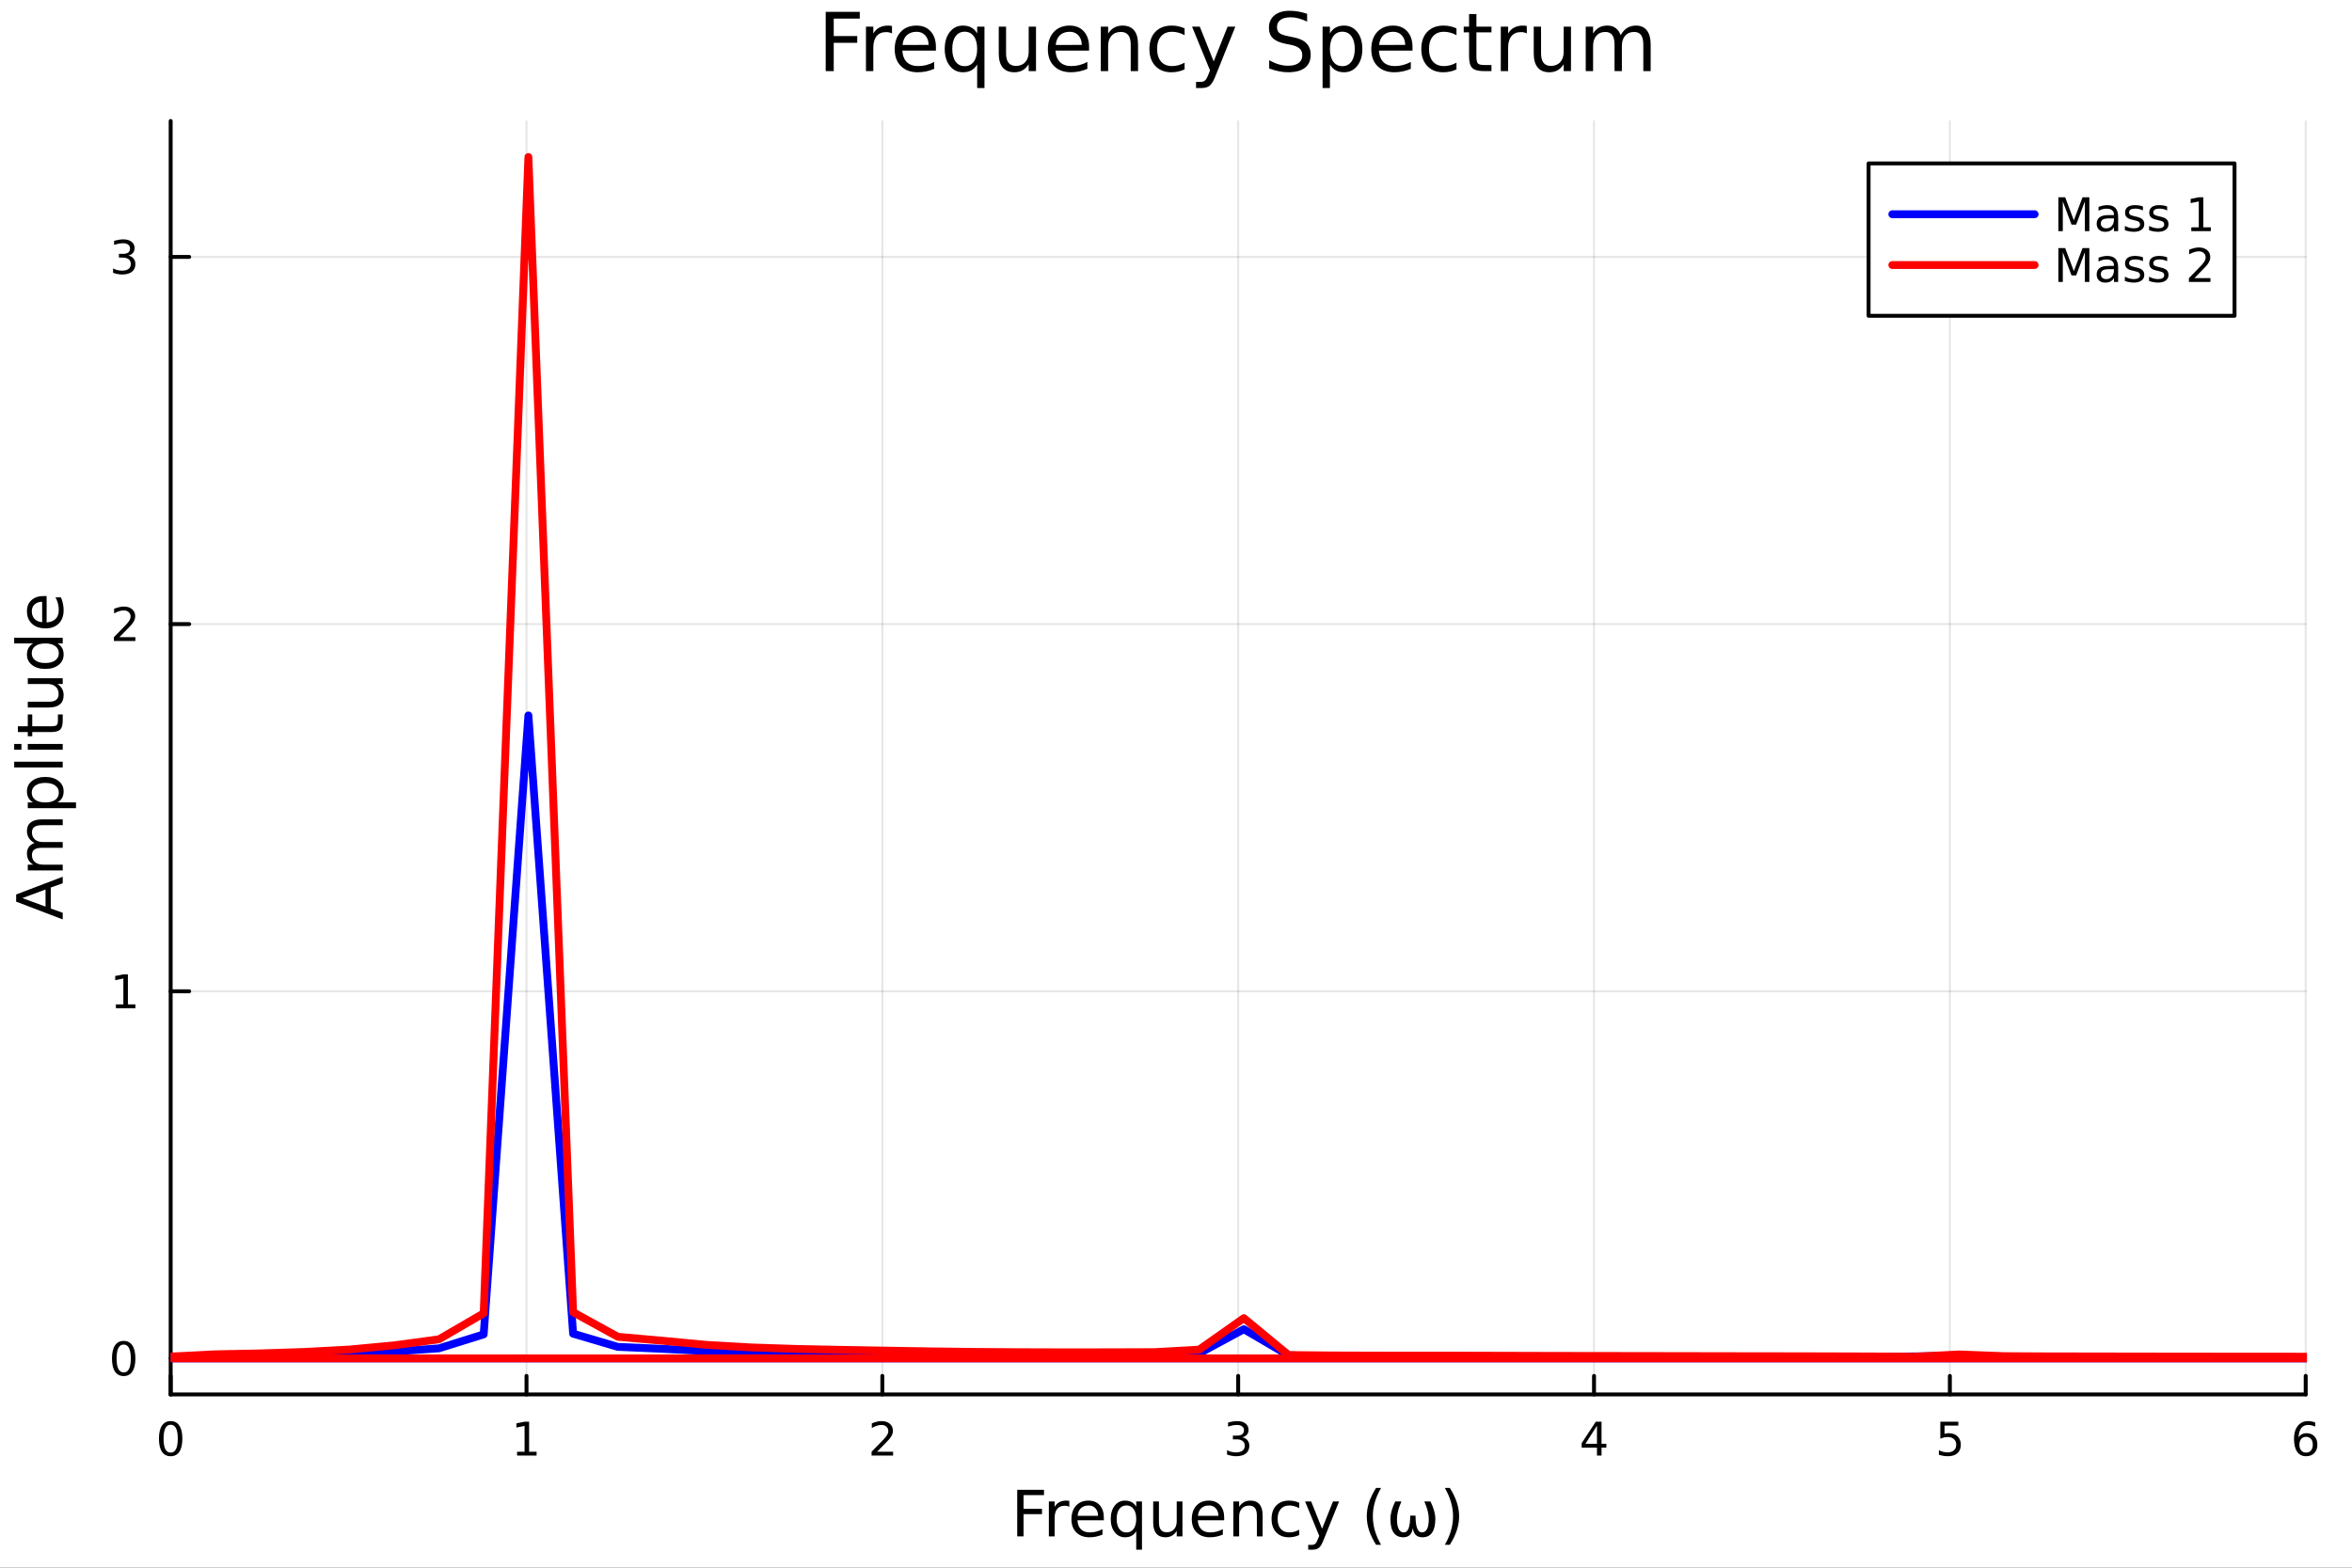 <?xml version="1.0" encoding="utf-8"?>
<svg xmlns="http://www.w3.org/2000/svg" xmlns:xlink="http://www.w3.org/1999/xlink" width="600" height="400" viewBox="0 0 2400 1600">
<rect x="0" y="0" width="2400" height="1600" fill="#333333" stroke="none"/>
<defs>
  <clipPath id="clip400">
    <rect x="0" y="0" width="2400" height="1600"/>
  </clipPath>
</defs>
<path clip-path="url(#clip400)" d="M0 1600 L2400 1600 L2400 0 L0 0  Z" fill="#ffffff" fill-rule="evenodd" fill-opacity="1"/>
<defs>
  <clipPath id="clip401">
    <rect x="480" y="0" width="1681" height="1600"/>
  </clipPath>
</defs>
<path clip-path="url(#clip400)" d="M174.149 1423.18 L2352.76 1423.18 L2352.76 123.472 L174.149 123.472  Z" fill="#ffffff" fill-rule="evenodd" fill-opacity="1"/>
<defs>
  <clipPath id="clip402">
    <rect x="174" y="123" width="2180" height="1301"/>
  </clipPath>
</defs>
<polyline clip-path="url(#clip402)" style="stroke:#000000; stroke-linecap:round; stroke-linejoin:round; stroke-width:2; stroke-opacity:0.1; fill:none" points="174.149,1423.18 174.149,123.472 "/>
<polyline clip-path="url(#clip402)" style="stroke:#000000; stroke-linecap:round; stroke-linejoin:round; stroke-width:2; stroke-opacity:0.1; fill:none" points="537.25,1423.18 537.25,123.472 "/>
<polyline clip-path="url(#clip402)" style="stroke:#000000; stroke-linecap:round; stroke-linejoin:round; stroke-width:2; stroke-opacity:0.1; fill:none" points="900.351,1423.18 900.351,123.472 "/>
<polyline clip-path="url(#clip402)" style="stroke:#000000; stroke-linecap:round; stroke-linejoin:round; stroke-width:2; stroke-opacity:0.1; fill:none" points="1263.45,1423.18 1263.45,123.472 "/>
<polyline clip-path="url(#clip402)" style="stroke:#000000; stroke-linecap:round; stroke-linejoin:round; stroke-width:2; stroke-opacity:0.1; fill:none" points="1626.55,1423.18 1626.55,123.472 "/>
<polyline clip-path="url(#clip402)" style="stroke:#000000; stroke-linecap:round; stroke-linejoin:round; stroke-width:2; stroke-opacity:0.1; fill:none" points="1989.65,1423.18 1989.65,123.472 "/>
<polyline clip-path="url(#clip402)" style="stroke:#000000; stroke-linecap:round; stroke-linejoin:round; stroke-width:2; stroke-opacity:0.1; fill:none" points="2352.76,1423.18 2352.76,123.472 "/>
<polyline clip-path="url(#clip402)" style="stroke:#000000; stroke-linecap:round; stroke-linejoin:round; stroke-width:2; stroke-opacity:0.1; fill:none" points="174.149,1386.47 2352.76,1386.47 "/>
<polyline clip-path="url(#clip402)" style="stroke:#000000; stroke-linecap:round; stroke-linejoin:round; stroke-width:2; stroke-opacity:0.1; fill:none" points="174.149,1011.71 2352.76,1011.71 "/>
<polyline clip-path="url(#clip402)" style="stroke:#000000; stroke-linecap:round; stroke-linejoin:round; stroke-width:2; stroke-opacity:0.1; fill:none" points="174.149,636.956 2352.76,636.956 "/>
<polyline clip-path="url(#clip402)" style="stroke:#000000; stroke-linecap:round; stroke-linejoin:round; stroke-width:2; stroke-opacity:0.1; fill:none" points="174.149,262.201 2352.76,262.201 "/>
<polyline clip-path="url(#clip400)" style="stroke:#000000; stroke-linecap:round; stroke-linejoin:round; stroke-width:4; stroke-opacity:1; fill:none" points="174.149,1423.18 2352.76,1423.18 "/>
<polyline clip-path="url(#clip400)" style="stroke:#000000; stroke-linecap:round; stroke-linejoin:round; stroke-width:4; stroke-opacity:1; fill:none" points="174.149,1423.18 174.149,1404.28 "/>
<polyline clip-path="url(#clip400)" style="stroke:#000000; stroke-linecap:round; stroke-linejoin:round; stroke-width:4; stroke-opacity:1; fill:none" points="537.25,1423.18 537.25,1404.28 "/>
<polyline clip-path="url(#clip400)" style="stroke:#000000; stroke-linecap:round; stroke-linejoin:round; stroke-width:4; stroke-opacity:1; fill:none" points="900.351,1423.18 900.351,1404.28 "/>
<polyline clip-path="url(#clip400)" style="stroke:#000000; stroke-linecap:round; stroke-linejoin:round; stroke-width:4; stroke-opacity:1; fill:none" points="1263.45,1423.18 1263.45,1404.28 "/>
<polyline clip-path="url(#clip400)" style="stroke:#000000; stroke-linecap:round; stroke-linejoin:round; stroke-width:4; stroke-opacity:1; fill:none" points="1626.55,1423.18 1626.55,1404.28 "/>
<polyline clip-path="url(#clip400)" style="stroke:#000000; stroke-linecap:round; stroke-linejoin:round; stroke-width:4; stroke-opacity:1; fill:none" points="1989.65,1423.18 1989.65,1404.28 "/>
<polyline clip-path="url(#clip400)" style="stroke:#000000; stroke-linecap:round; stroke-linejoin:round; stroke-width:4; stroke-opacity:1; fill:none" points="2352.76,1423.18 2352.76,1404.28 "/>
<path clip-path="url(#clip400)" d="M174.149 1454.1 Q170.538 1454.1 168.709 1457.66 Q166.904 1461.2 166.904 1468.33 Q166.904 1475.44 168.709 1479.01 Q170.538 1482.55 174.149 1482.55 Q177.783 1482.55 179.589 1479.01 Q181.417 1475.44 181.417 1468.33 Q181.417 1461.2 179.589 1457.66 Q177.783 1454.1 174.149 1454.1 M174.149 1450.39 Q179.959 1450.39 183.015 1455 Q186.093 1459.58 186.093 1468.33 Q186.093 1477.06 183.015 1481.67 Q179.959 1486.25 174.149 1486.25 Q168.339 1486.25 165.26 1481.67 Q162.205 1477.06 162.205 1468.33 Q162.205 1459.58 165.26 1455 Q168.339 1450.39 174.149 1450.39 Z" fill="#000000" fill-rule="nonzero" fill-opacity="1" /><path clip-path="url(#clip400)" d="M527.632 1481.64 L535.271 1481.64 L535.271 1455.28 L526.961 1456.95 L526.961 1452.69 L535.225 1451.02 L539.901 1451.02 L539.901 1481.64 L547.539 1481.64 L547.539 1485.58 L527.632 1485.58 L527.632 1481.64 Z" fill="#000000" fill-rule="nonzero" fill-opacity="1" /><path clip-path="url(#clip400)" d="M895.004 1481.64 L911.323 1481.64 L911.323 1485.58 L889.379 1485.58 L889.379 1481.64 Q892.041 1478.89 896.624 1474.26 Q901.231 1469.61 902.411 1468.27 Q904.657 1465.74 905.536 1464.01 Q906.439 1462.25 906.439 1460.56 Q906.439 1457.8 904.495 1456.07 Q902.573 1454.33 899.472 1454.33 Q897.273 1454.33 894.819 1455.09 Q892.388 1455.86 889.611 1457.41 L889.611 1452.69 Q892.435 1451.55 894.888 1450.97 Q897.342 1450.39 899.379 1450.39 Q904.749 1450.39 907.944 1453.08 Q911.138 1455.77 911.138 1460.26 Q911.138 1462.39 910.328 1464.31 Q909.541 1466.2 907.435 1468.8 Q906.856 1469.47 903.754 1472.69 Q900.652 1475.88 895.004 1481.64 Z" fill="#000000" fill-rule="nonzero" fill-opacity="1" /><path clip-path="url(#clip400)" d="M1267.7 1466.95 Q1271.06 1467.66 1272.93 1469.93 Q1274.83 1472.2 1274.83 1475.53 Q1274.83 1480.65 1271.31 1483.45 Q1267.79 1486.25 1261.31 1486.25 Q1259.14 1486.25 1256.82 1485.81 Q1254.53 1485.39 1252.08 1484.54 L1252.08 1480.02 Q1254.02 1481.16 1256.33 1481.74 Q1258.65 1482.32 1261.17 1482.32 Q1265.57 1482.32 1267.86 1480.58 Q1270.18 1478.84 1270.18 1475.53 Q1270.18 1472.48 1268.02 1470.77 Q1265.89 1469.03 1262.08 1469.03 L1258.05 1469.03 L1258.05 1465.19 L1262.26 1465.19 Q1265.71 1465.19 1267.54 1463.82 Q1269.37 1462.43 1269.37 1459.84 Q1269.37 1457.18 1267.47 1455.77 Q1265.59 1454.33 1262.08 1454.33 Q1260.15 1454.33 1257.95 1454.75 Q1255.76 1455.16 1253.12 1456.04 L1253.12 1451.88 Q1255.78 1451.14 1258.09 1450.77 Q1260.43 1450.39 1262.49 1450.39 Q1267.82 1450.39 1270.92 1452.83 Q1274.02 1455.23 1274.02 1459.35 Q1274.02 1462.22 1272.38 1464.21 Q1270.73 1466.18 1267.7 1466.95 Z" fill="#000000" fill-rule="nonzero" fill-opacity="1" /><path clip-path="url(#clip400)" d="M1629.56 1455.09 L1617.76 1473.54 L1629.56 1473.54 L1629.56 1455.09 M1628.34 1451.02 L1634.22 1451.02 L1634.22 1473.54 L1639.15 1473.54 L1639.15 1477.43 L1634.22 1477.43 L1634.22 1485.58 L1629.56 1485.58 L1629.56 1477.43 L1613.96 1477.43 L1613.96 1472.92 L1628.34 1451.02 Z" fill="#000000" fill-rule="nonzero" fill-opacity="1" /><path clip-path="url(#clip400)" d="M1979.93 1451.02 L1998.29 1451.02 L1998.29 1454.96 L1984.21 1454.96 L1984.21 1463.43 Q1985.23 1463.08 1986.25 1462.92 Q1987.27 1462.73 1988.29 1462.73 Q1994.08 1462.73 1997.46 1465.9 Q2000.84 1469.08 2000.84 1474.49 Q2000.84 1480.07 1997.36 1483.17 Q1993.89 1486.25 1987.57 1486.25 Q1985.4 1486.25 1983.13 1485.88 Q1980.88 1485.51 1978.47 1484.77 L1978.47 1480.07 Q1980.56 1481.2 1982.78 1481.76 Q1985 1482.32 1987.48 1482.32 Q1991.48 1482.32 1993.82 1480.21 Q1996.16 1478.1 1996.16 1474.49 Q1996.16 1470.88 1993.82 1468.77 Q1991.48 1466.67 1987.48 1466.67 Q1985.6 1466.67 1983.73 1467.08 Q1981.88 1467.5 1979.93 1468.38 L1979.93 1451.02 Z" fill="#000000" fill-rule="nonzero" fill-opacity="1" /><path clip-path="url(#clip400)" d="M2353.16 1466.44 Q2350.01 1466.44 2348.16 1468.59 Q2346.33 1470.74 2346.33 1474.49 Q2346.33 1478.22 2348.16 1480.39 Q2350.01 1482.55 2353.16 1482.55 Q2356.31 1482.55 2358.14 1480.39 Q2359.99 1478.22 2359.99 1474.49 Q2359.99 1470.74 2358.14 1468.59 Q2356.31 1466.44 2353.16 1466.44 M2362.44 1451.78 L2362.44 1456.04 Q2360.68 1455.21 2358.88 1454.77 Q2357.1 1454.33 2355.34 1454.33 Q2350.71 1454.33 2348.25 1457.45 Q2345.82 1460.58 2345.48 1466.9 Q2346.84 1464.89 2348.9 1463.82 Q2350.96 1462.73 2353.44 1462.73 Q2358.65 1462.73 2361.66 1465.9 Q2364.69 1469.05 2364.69 1474.49 Q2364.69 1479.82 2361.54 1483.03 Q2358.39 1486.25 2353.16 1486.25 Q2347.17 1486.25 2343.99 1481.67 Q2340.82 1477.06 2340.82 1468.33 Q2340.82 1460.14 2344.71 1455.28 Q2348.6 1450.39 2355.15 1450.39 Q2356.91 1450.39 2358.69 1450.74 Q2360.5 1451.09 2362.44 1451.78 Z" fill="#000000" fill-rule="nonzero" fill-opacity="1" /><path clip-path="url(#clip400)" d="M1037.99 1520.52 L1065.3 1520.52 L1065.3 1525.93 L1044.42 1525.93 L1044.42 1539.94 L1063.27 1539.94 L1063.27 1545.35 L1044.42 1545.35 L1044.42 1568.04 L1037.99 1568.04 L1037.99 1520.52 Z" fill="#000000" fill-rule="nonzero" fill-opacity="1" /><path clip-path="url(#clip400)" d="M1091.15 1537.87 Q1090.16 1537.3 1088.98 1537.04 Q1087.84 1536.76 1086.44 1536.76 Q1081.47 1536.76 1078.8 1540 Q1076.16 1543.22 1076.16 1549.27 L1076.16 1568.04 L1070.27 1568.04 L1070.27 1532.4 L1076.16 1532.4 L1076.16 1537.93 Q1078 1534.69 1080.96 1533.13 Q1083.92 1531.54 1088.16 1531.54 Q1088.76 1531.54 1089.49 1531.63 Q1090.23 1531.7 1091.12 1531.85 L1091.15 1537.87 Z" fill="#000000" fill-rule="nonzero" fill-opacity="1" /><path clip-path="url(#clip400)" d="M1126.35 1548.76 L1126.35 1551.62 L1099.42 1551.62 Q1099.81 1557.67 1103.05 1560.85 Q1106.33 1564 1112.16 1564 Q1115.53 1564 1118.68 1563.17 Q1121.86 1562.35 1124.98 1560.69 L1124.98 1566.23 Q1121.83 1567.57 1118.52 1568.27 Q1115.21 1568.97 1111.81 1568.97 Q1103.28 1568.97 1098.28 1564 Q1093.31 1559.04 1093.31 1550.57 Q1093.31 1541.82 1098.02 1536.69 Q1102.77 1531.54 1110.79 1531.54 Q1117.98 1531.54 1122.15 1536.18 Q1126.35 1540.8 1126.35 1548.76 M1120.49 1547.04 Q1120.43 1542.23 1117.79 1539.37 Q1115.18 1536.5 1110.85 1536.5 Q1105.95 1536.5 1102.99 1539.27 Q1100.06 1542.04 1099.62 1547.07 L1120.49 1547.04 Z" fill="#000000" fill-rule="nonzero" fill-opacity="1" /><path clip-path="url(#clip400)" d="M1139.46 1550.25 Q1139.46 1556.71 1142.11 1560.4 Q1144.78 1564.07 1149.43 1564.07 Q1154.07 1564.07 1156.75 1560.4 Q1159.42 1556.71 1159.42 1550.25 Q1159.42 1543.79 1156.75 1540.13 Q1154.07 1536.44 1149.43 1536.44 Q1144.78 1536.44 1142.11 1540.13 Q1139.46 1543.79 1139.46 1550.25 M1159.42 1562.7 Q1157.57 1565.88 1154.74 1567.44 Q1151.94 1568.97 1147.99 1568.97 Q1141.53 1568.97 1137.46 1563.81 Q1133.42 1558.65 1133.42 1550.25 Q1133.42 1541.85 1137.46 1536.69 Q1141.53 1531.54 1147.99 1531.54 Q1151.94 1531.54 1154.74 1533.1 Q1157.57 1534.62 1159.42 1537.81 L1159.42 1532.4 L1165.28 1532.4 L1165.28 1581.6 L1159.42 1581.6 L1159.42 1562.7 Z" fill="#000000" fill-rule="nonzero" fill-opacity="1" /><path clip-path="url(#clip400)" d="M1176.74 1553.98 L1176.74 1532.4 L1182.59 1532.4 L1182.59 1553.75 Q1182.59 1558.81 1184.57 1561.36 Q1186.54 1563.87 1190.49 1563.87 Q1195.23 1563.87 1197.97 1560.85 Q1200.73 1557.83 1200.73 1552.61 L1200.73 1532.4 L1206.59 1532.4 L1206.59 1568.04 L1200.73 1568.04 L1200.73 1562.57 Q1198.6 1565.82 1195.77 1567.41 Q1192.97 1568.97 1189.24 1568.97 Q1183.1 1568.97 1179.92 1565.15 Q1176.74 1561.33 1176.74 1553.98 M1191.47 1531.54 L1191.47 1531.54 Z" fill="#000000" fill-rule="nonzero" fill-opacity="1" /><path clip-path="url(#clip400)" d="M1249.15 1548.76 L1249.15 1551.62 L1222.22 1551.62 Q1222.6 1557.67 1225.85 1560.85 Q1229.13 1564 1234.95 1564 Q1238.32 1564 1241.47 1563.17 Q1244.66 1562.35 1247.78 1560.69 L1247.78 1566.23 Q1244.63 1567.57 1241.32 1568.27 Q1238.01 1568.97 1234.6 1568.97 Q1226.07 1568.97 1221.07 1564 Q1216.11 1559.04 1216.11 1550.57 Q1216.11 1541.82 1220.82 1536.69 Q1225.56 1531.54 1233.58 1531.54 Q1240.77 1531.54 1244.94 1536.18 Q1249.15 1540.8 1249.15 1548.76 M1243.29 1547.04 Q1243.23 1542.23 1240.58 1539.37 Q1237.97 1536.5 1233.64 1536.5 Q1228.74 1536.5 1225.78 1539.27 Q1222.86 1542.04 1222.41 1547.07 L1243.29 1547.04 Z" fill="#000000" fill-rule="nonzero" fill-opacity="1" /><path clip-path="url(#clip400)" d="M1288.39 1546.53 L1288.39 1568.04 L1282.53 1568.04 L1282.53 1546.72 Q1282.53 1541.66 1280.56 1539.14 Q1278.59 1536.63 1274.64 1536.63 Q1269.9 1536.63 1267.16 1539.65 Q1264.42 1542.68 1264.42 1547.9 L1264.42 1568.04 L1258.53 1568.04 L1258.53 1532.4 L1264.42 1532.4 L1264.42 1537.93 Q1266.52 1534.72 1269.36 1533.13 Q1272.22 1531.54 1275.95 1531.54 Q1282.09 1531.54 1285.24 1535.36 Q1288.39 1539.14 1288.39 1546.53 Z" fill="#000000" fill-rule="nonzero" fill-opacity="1" /><path clip-path="url(#clip400)" d="M1325.72 1533.76 L1325.72 1539.24 Q1323.24 1537.87 1320.73 1537.2 Q1318.25 1536.5 1315.7 1536.5 Q1310 1536.5 1306.85 1540.13 Q1303.7 1543.73 1303.7 1550.25 Q1303.7 1556.78 1306.85 1560.4 Q1310 1564 1315.7 1564 Q1318.25 1564 1320.73 1563.33 Q1323.24 1562.63 1325.72 1561.26 L1325.72 1566.68 Q1323.27 1567.82 1320.63 1568.39 Q1318.02 1568.97 1315.06 1568.97 Q1307.01 1568.97 1302.27 1563.91 Q1297.52 1558.85 1297.52 1550.25 Q1297.52 1541.53 1302.3 1536.53 Q1307.11 1531.54 1315.44 1531.54 Q1318.15 1531.54 1320.73 1532.11 Q1323.31 1532.65 1325.72 1533.76 Z" fill="#000000" fill-rule="nonzero" fill-opacity="1" /><path clip-path="url(#clip400)" d="M1350.74 1571.35 Q1348.26 1577.72 1345.9 1579.66 Q1343.55 1581.6 1339.6 1581.6 L1334.92 1581.6 L1334.92 1576.7 L1338.36 1576.7 Q1340.78 1576.7 1342.12 1575.56 Q1343.45 1574.41 1345.08 1570.14 L1346.13 1567.47 L1331.71 1532.4 L1337.92 1532.4 L1349.06 1560.28 L1360.2 1532.4 L1366.4 1532.4 L1350.74 1571.35 Z" fill="#000000" fill-rule="nonzero" fill-opacity="1" /><path clip-path="url(#clip400)" d="M1409.27 1518.58 Q1405.01 1525.9 1402.94 1533.06 Q1400.87 1540.23 1400.87 1547.58 Q1400.87 1554.93 1402.94 1562.16 Q1405.04 1569.35 1409.27 1576.64 L1404.18 1576.64 Q1399.41 1569.16 1397.02 1561.93 Q1394.67 1554.71 1394.67 1547.58 Q1394.67 1540.48 1397.02 1533.29 Q1399.38 1526.09 1404.18 1518.58 L1409.27 1518.58 Z" fill="#000000" fill-rule="nonzero" fill-opacity="1" /><path clip-path="url(#clip400)" d="M1432 1568.97 Q1418.79 1568.97 1418.79 1550.06 Q1418.79 1542.58 1423.72 1532.4 L1430.03 1532.4 Q1425.48 1542.58 1425.48 1550.22 Q1425.48 1564 1432.54 1564 Q1439 1564 1439 1546.88 L1444.41 1546.88 Q1444.41 1564 1450.87 1564 Q1457.94 1564 1457.94 1550.22 Q1457.94 1542.58 1453.39 1532.4 L1459.69 1532.4 Q1464.62 1542.58 1464.62 1550.06 Q1464.62 1568.97 1451.42 1568.97 Q1442.76 1568.97 1441.71 1559.45 Q1440.4 1568.97 1432 1568.97 Z" fill="#000000" fill-rule="nonzero" fill-opacity="1" /><path clip-path="url(#clip400)" d="M1474.3 1518.58 L1479.39 1518.58 Q1484.17 1526.09 1486.52 1533.29 Q1488.91 1540.48 1488.91 1547.58 Q1488.91 1554.71 1486.52 1561.93 Q1484.17 1569.16 1479.39 1576.64 L1474.3 1576.64 Q1478.53 1569.35 1480.6 1562.16 Q1482.7 1554.93 1482.7 1547.58 Q1482.7 1540.23 1480.6 1533.06 Q1478.53 1525.9 1474.3 1518.58 Z" fill="#000000" fill-rule="nonzero" fill-opacity="1" /><polyline clip-path="url(#clip400)" style="stroke:#000000; stroke-linecap:round; stroke-linejoin:round; stroke-width:4; stroke-opacity:1; fill:none" points="174.149,1423.18 174.149,123.472 "/>
<polyline clip-path="url(#clip400)" style="stroke:#000000; stroke-linecap:round; stroke-linejoin:round; stroke-width:4; stroke-opacity:1; fill:none" points="174.149,1386.47 193.047,1386.47 "/>
<polyline clip-path="url(#clip400)" style="stroke:#000000; stroke-linecap:round; stroke-linejoin:round; stroke-width:4; stroke-opacity:1; fill:none" points="174.149,1011.71 193.047,1011.71 "/>
<polyline clip-path="url(#clip400)" style="stroke:#000000; stroke-linecap:round; stroke-linejoin:round; stroke-width:4; stroke-opacity:1; fill:none" points="174.149,636.956 193.047,636.956 "/>
<polyline clip-path="url(#clip400)" style="stroke:#000000; stroke-linecap:round; stroke-linejoin:round; stroke-width:4; stroke-opacity:1; fill:none" points="174.149,262.201 193.047,262.201 "/>
<path clip-path="url(#clip400)" d="M126.205 1372.27 Q122.593 1372.27 120.765 1375.83 Q118.959 1379.37 118.959 1386.5 Q118.959 1393.61 120.765 1397.17 Q122.593 1400.71 126.205 1400.71 Q129.839 1400.71 131.644 1397.17 Q133.473 1393.61 133.473 1386.5 Q133.473 1379.37 131.644 1375.83 Q129.839 1372.27 126.205 1372.27 M126.205 1368.56 Q132.015 1368.56 135.07 1373.17 Q138.149 1377.75 138.149 1386.5 Q138.149 1395.23 135.07 1399.83 Q132.015 1404.42 126.205 1404.42 Q120.394 1404.42 117.316 1399.83 Q114.26 1395.23 114.26 1386.5 Q114.26 1377.75 117.316 1373.17 Q120.394 1368.56 126.205 1368.56 Z" fill="#000000" fill-rule="nonzero" fill-opacity="1" /><path clip-path="url(#clip400)" d="M118.242 1025.06 L125.88 1025.06 L125.88 998.691 L117.57 1000.36 L117.57 996.098 L125.834 994.431 L130.51 994.431 L130.51 1025.06 L138.149 1025.06 L138.149 1028.99 L118.242 1028.99 L118.242 1025.06 Z" fill="#000000" fill-rule="nonzero" fill-opacity="1" /><path clip-path="url(#clip400)" d="M121.83 650.301 L138.149 650.301 L138.149 654.236 L116.205 654.236 L116.205 650.301 Q118.867 647.546 123.45 642.917 Q128.056 638.264 129.237 636.921 Q131.482 634.398 132.362 632.662 Q133.265 630.903 133.265 629.213 Q133.265 626.458 131.32 624.722 Q129.399 622.986 126.297 622.986 Q124.098 622.986 121.644 623.75 Q119.214 624.514 116.436 626.065 L116.436 621.343 Q119.26 620.208 121.714 619.63 Q124.168 619.051 126.205 619.051 Q131.575 619.051 134.769 621.736 Q137.964 624.421 137.964 628.912 Q137.964 631.042 137.154 632.963 Q136.367 634.861 134.26 637.454 Q133.681 638.125 130.58 641.342 Q127.478 644.537 121.83 650.301 Z" fill="#000000" fill-rule="nonzero" fill-opacity="1" /><path clip-path="url(#clip400)" d="M131.019 260.846 Q134.376 261.564 136.251 263.832 Q138.149 266.101 138.149 269.434 Q138.149 274.55 134.63 277.351 Q131.112 280.152 124.63 280.152 Q122.455 280.152 120.14 279.712 Q117.848 279.295 115.394 278.439 L115.394 273.925 Q117.339 275.059 119.654 275.638 Q121.968 276.217 124.492 276.217 Q128.89 276.217 131.181 274.481 Q133.496 272.744 133.496 269.434 Q133.496 266.379 131.343 264.666 Q129.214 262.93 125.394 262.93 L121.367 262.93 L121.367 259.087 L125.58 259.087 Q129.029 259.087 130.857 257.721 Q132.686 256.332 132.686 253.74 Q132.686 251.078 130.788 249.666 Q128.913 248.231 125.394 248.231 Q123.473 248.231 121.274 248.647 Q119.075 249.064 116.436 249.944 L116.436 245.777 Q119.098 245.036 121.413 244.666 Q123.751 244.296 125.811 244.296 Q131.135 244.296 134.237 246.726 Q137.339 249.133 137.339 253.254 Q137.339 256.124 135.695 258.115 Q134.052 260.082 131.019 260.846 Z" fill="#000000" fill-rule="nonzero" fill-opacity="1" /><path clip-path="url(#clip400)" d="M22.818 916.586 L46.467 925.307 L46.467 907.833 L22.818 916.586 M16.484 920.215 L16.484 912.926 L64.004 894.815 L64.004 901.499 L51.814 905.828 L51.814 927.249 L64.004 931.577 L64.004 938.357 L16.484 920.215 Z" fill="#000000" fill-rule="nonzero" fill-opacity="1" /><path clip-path="url(#clip400)" d="M35.199 860.377 Q31.253 858.181 29.375 855.125 Q27.497 852.07 27.497 847.932 Q27.497 842.362 31.412 839.338 Q35.295 836.315 42.488 836.315 L64.004 836.315 L64.004 842.203 L42.679 842.203 Q37.555 842.203 35.072 844.017 Q32.589 845.831 32.589 849.555 Q32.589 854.107 35.613 856.749 Q38.637 859.39 43.857 859.39 L64.004 859.39 L64.004 865.279 L42.679 865.279 Q37.523 865.279 35.072 867.093 Q32.589 868.907 32.589 872.695 Q32.589 877.182 35.645 879.824 Q38.669 882.466 43.857 882.466 L64.004 882.466 L64.004 888.354 L28.356 888.354 L28.356 882.466 L33.894 882.466 Q30.616 880.461 29.056 877.66 Q27.497 874.859 27.497 871.008 Q27.497 867.125 29.47 864.419 Q31.444 861.682 35.199 860.377 Z" fill="#000000" fill-rule="nonzero" fill-opacity="1" /><path clip-path="url(#clip400)" d="M58.657 818.968 L77.563 818.968 L77.563 824.856 L28.356 824.856 L28.356 818.968 L33.767 818.968 Q30.584 817.122 29.056 814.321 Q27.497 811.488 27.497 807.573 Q27.497 801.08 32.653 797.038 Q37.809 792.964 46.212 792.964 Q54.615 792.964 59.771 797.038 Q64.927 801.08 64.927 807.573 Q64.927 811.488 63.399 814.321 Q61.84 817.122 58.657 818.968 M46.212 799.043 Q39.751 799.043 36.09 801.717 Q32.398 804.359 32.398 809.006 Q32.398 813.653 36.09 816.326 Q39.751 818.968 46.212 818.968 Q52.673 818.968 56.365 816.326 Q60.026 813.653 60.026 809.006 Q60.026 804.359 56.365 801.717 Q52.673 799.043 46.212 799.043 Z" fill="#000000" fill-rule="nonzero" fill-opacity="1" /><path clip-path="url(#clip400)" d="M14.479 783.256 L14.479 777.4 L64.004 777.4 L64.004 783.256 L14.479 783.256 Z" fill="#000000" fill-rule="nonzero" fill-opacity="1" /><path clip-path="url(#clip400)" d="M28.356 765.146 L28.356 759.29 L64.004 759.29 L64.004 765.146 L28.356 765.146 M14.479 765.146 L14.479 759.29 L21.895 759.29 L21.895 765.146 L14.479 765.146 Z" fill="#000000" fill-rule="nonzero" fill-opacity="1" /><path clip-path="url(#clip400)" d="M18.235 741.243 L28.356 741.243 L28.356 729.18 L32.908 729.18 L32.908 741.243 L52.259 741.243 Q56.62 741.243 57.861 740.065 Q59.103 738.856 59.103 735.195 L59.103 729.18 L64.004 729.18 L64.004 735.195 Q64.004 741.975 61.49 744.553 Q58.943 747.131 52.259 747.131 L32.908 747.131 L32.908 751.428 L28.356 751.428 L28.356 747.131 L18.235 747.131 L18.235 741.243 Z" fill="#000000" fill-rule="nonzero" fill-opacity="1" /><path clip-path="url(#clip400)" d="M49.936 722.082 L28.356 722.082 L28.356 716.226 L49.713 716.226 Q54.774 716.226 57.32 714.252 Q59.835 712.279 59.835 708.332 Q59.835 703.59 56.811 700.852 Q53.787 698.083 48.567 698.083 L28.356 698.083 L28.356 692.227 L64.004 692.227 L64.004 698.083 L58.53 698.083 Q61.776 700.216 63.368 703.049 Q64.927 705.849 64.927 709.573 Q64.927 715.716 61.108 718.899 Q57.288 722.082 49.936 722.082 M27.497 707.345 L27.497 707.345 Z" fill="#000000" fill-rule="nonzero" fill-opacity="1" /><path clip-path="url(#clip400)" d="M33.767 656.706 L14.479 656.706 L14.479 650.85 L64.004 650.85 L64.004 656.706 L58.657 656.706 Q61.84 658.552 63.399 661.385 Q64.927 664.186 64.927 668.133 Q64.927 674.594 59.771 678.668 Q54.615 682.71 46.212 682.71 Q37.809 682.71 32.653 678.668 Q27.497 674.594 27.497 668.133 Q27.497 664.186 29.056 661.385 Q30.584 658.552 33.767 656.706 M46.212 676.663 Q52.673 676.663 56.365 674.021 Q60.026 671.347 60.026 666.7 Q60.026 662.053 56.365 659.38 Q52.673 656.706 46.212 656.706 Q39.751 656.706 36.09 659.38 Q32.398 662.053 32.398 666.7 Q32.398 671.347 36.09 674.021 Q39.751 676.663 46.212 676.663 Z" fill="#000000" fill-rule="nonzero" fill-opacity="1" /><path clip-path="url(#clip400)" d="M44.716 608.295 L47.581 608.295 L47.581 635.222 Q53.628 634.84 56.811 631.594 Q59.962 628.315 59.962 622.491 Q59.962 619.117 59.134 615.966 Q58.307 612.783 56.652 609.664 L62.19 609.664 Q63.527 612.815 64.227 616.125 Q64.927 619.435 64.927 622.841 Q64.927 631.371 59.962 636.368 Q54.997 641.333 46.53 641.333 Q37.777 641.333 32.653 636.622 Q27.497 631.88 27.497 623.859 Q27.497 616.666 32.144 612.496 Q36.759 608.295 44.716 608.295 M42.997 614.151 Q38.191 614.215 35.327 616.857 Q32.462 619.467 32.462 623.796 Q32.462 628.697 35.231 631.657 Q38 634.585 43.029 635.031 L42.997 614.151 Z" fill="#000000" fill-rule="nonzero" fill-opacity="1" /><path clip-path="url(#clip400)" d="M842.563 12.096 L877.32 12.096 L877.32 18.983 L850.746 18.983 L850.746 36.806 L874.728 36.806 L874.728 43.693 L850.746 43.693 L850.746 72.576 L842.563 72.576 L842.563 12.096 Z" fill="#000000" fill-rule="nonzero" fill-opacity="1" /><path clip-path="url(#clip400)" d="M910.214 34.173 Q908.958 33.444 907.459 33.12 Q906.001 32.756 904.218 32.756 Q897.899 32.756 894.496 36.888 Q891.134 40.979 891.134 48.676 L891.134 72.576 L883.64 72.576 L883.64 27.206 L891.134 27.206 L891.134 34.254 Q893.483 30.122 897.251 28.138 Q901.018 26.112 906.406 26.112 Q907.175 26.112 908.107 26.234 Q909.039 26.315 910.173 26.517 L910.214 34.173 Z" fill="#000000" fill-rule="nonzero" fill-opacity="1" /><path clip-path="url(#clip400)" d="M955.017 48.028 L955.017 51.673 L920.746 51.673 Q921.232 59.37 925.364 63.421 Q929.536 67.431 936.95 67.431 Q941.243 67.431 945.254 66.378 Q949.305 65.325 953.275 63.218 L953.275 70.267 Q949.264 71.968 945.051 72.86 Q940.838 73.751 936.504 73.751 Q925.648 73.751 919.288 67.431 Q912.968 61.112 912.968 50.337 Q912.968 39.197 918.964 32.675 Q924.999 26.112 935.208 26.112 Q944.363 26.112 949.669 32.026 Q955.017 37.9 955.017 48.028 M947.563 45.84 Q947.482 39.723 944.12 36.077 Q940.798 32.431 935.289 32.431 Q929.05 32.431 925.283 35.956 Q921.556 39.48 920.989 45.88 L947.563 45.84 Z" fill="#000000" fill-rule="nonzero" fill-opacity="1" /><path clip-path="url(#clip400)" d="M971.706 49.931 Q971.706 58.155 975.069 62.854 Q978.471 67.512 984.386 67.512 Q990.3 67.512 993.703 62.854 Q997.105 58.155 997.105 49.931 Q997.105 41.708 993.703 37.05 Q990.3 32.35 984.386 32.35 Q978.471 32.35 975.069 37.05 Q971.706 41.708 971.706 49.931 M997.105 65.77 Q994.756 69.821 991.151 71.806 Q987.586 73.751 982.563 73.751 Q974.339 73.751 969.154 67.188 Q964.01 60.626 964.01 49.931 Q964.01 39.237 969.154 32.675 Q974.339 26.112 982.563 26.112 Q987.586 26.112 991.151 28.097 Q994.756 30.041 997.105 34.092 L997.105 27.206 L1004.56 27.206 L1004.56 89.833 L997.105 89.833 L997.105 65.77 Z" fill="#000000" fill-rule="nonzero" fill-opacity="1" /><path clip-path="url(#clip400)" d="M1019.14 54.671 L1019.14 27.206 L1026.6 27.206 L1026.6 54.387 Q1026.6 60.828 1029.11 64.069 Q1031.62 67.269 1036.64 67.269 Q1042.68 67.269 1046.16 63.421 Q1049.69 59.573 1049.69 52.929 L1049.69 27.206 L1057.14 27.206 L1057.14 72.576 L1049.69 72.576 L1049.69 65.608 Q1046.97 69.74 1043.37 71.766 Q1039.8 73.751 1035.06 73.751 Q1027.24 73.751 1023.19 68.89 Q1019.14 64.029 1019.14 54.671 M1037.9 26.112 L1037.9 26.112 Z" fill="#000000" fill-rule="nonzero" fill-opacity="1" /><path clip-path="url(#clip400)" d="M1111.3 48.028 L1111.3 51.673 L1077.03 51.673 Q1077.52 59.37 1081.65 63.421 Q1085.82 67.431 1093.23 67.431 Q1097.53 67.431 1101.54 66.378 Q1105.59 65.325 1109.56 63.218 L1109.56 70.267 Q1105.55 71.968 1101.34 72.86 Q1097.12 73.751 1092.79 73.751 Q1081.93 73.751 1075.57 67.431 Q1069.25 61.112 1069.25 50.337 Q1069.25 39.197 1075.25 32.675 Q1081.28 26.112 1091.49 26.112 Q1100.65 26.112 1105.95 32.026 Q1111.3 37.9 1111.3 48.028 M1103.85 45.84 Q1103.77 39.723 1100.4 36.077 Q1097.08 32.431 1091.57 32.431 Q1085.33 32.431 1081.57 35.956 Q1077.84 39.48 1077.27 45.88 L1103.85 45.84 Z" fill="#000000" fill-rule="nonzero" fill-opacity="1" /><path clip-path="url(#clip400)" d="M1161.25 45.192 L1161.25 72.576 L1153.79 72.576 L1153.79 45.435 Q1153.79 38.994 1151.28 35.794 Q1148.77 32.594 1143.75 32.594 Q1137.71 32.594 1134.23 36.442 Q1130.74 40.29 1130.74 46.934 L1130.74 72.576 L1123.25 72.576 L1123.25 27.206 L1130.74 27.206 L1130.74 34.254 Q1133.42 30.163 1137.02 28.138 Q1140.67 26.112 1145.41 26.112 Q1153.23 26.112 1157.24 30.973 Q1161.25 35.794 1161.25 45.192 Z" fill="#000000" fill-rule="nonzero" fill-opacity="1" /><path clip-path="url(#clip400)" d="M1208.77 28.948 L1208.77 35.915 Q1205.61 34.173 1202.41 33.323 Q1199.25 32.431 1196 32.431 Q1188.75 32.431 1184.74 37.05 Q1180.73 41.627 1180.73 49.931 Q1180.73 58.236 1184.74 62.854 Q1188.75 67.431 1196 67.431 Q1199.25 67.431 1202.41 66.581 Q1205.61 65.689 1208.77 63.948 L1208.77 70.834 Q1205.65 72.292 1202.28 73.022 Q1198.96 73.751 1195.19 73.751 Q1184.95 73.751 1178.91 67.31 Q1172.87 60.869 1172.87 49.931 Q1172.87 38.832 1178.95 32.472 Q1185.07 26.112 1195.68 26.112 Q1199.12 26.112 1202.41 26.841 Q1205.69 27.53 1208.77 28.948 Z" fill="#000000" fill-rule="nonzero" fill-opacity="1" /><path clip-path="url(#clip400)" d="M1240.61 76.789 Q1237.45 84.891 1234.45 87.362 Q1231.45 89.833 1226.43 89.833 L1220.47 89.833 L1220.47 83.594 L1224.85 83.594 Q1227.93 83.594 1229.63 82.136 Q1231.33 80.678 1233.39 75.25 L1234.73 71.847 L1216.38 27.206 L1224.28 27.206 L1238.46 62.692 L1252.64 27.206 L1260.54 27.206 L1240.61 76.789 Z" fill="#000000" fill-rule="nonzero" fill-opacity="1" /><path clip-path="url(#clip400)" d="M1333.78 14.081 L1333.78 22.061 Q1329.12 19.833 1324.99 18.739 Q1320.85 17.646 1317.01 17.646 Q1310.32 17.646 1306.68 20.238 Q1303.07 22.831 1303.07 27.611 Q1303.07 31.621 1305.46 33.687 Q1307.89 35.713 1314.62 36.969 L1319.56 37.981 Q1328.71 39.723 1333.05 44.139 Q1337.42 48.514 1337.42 55.886 Q1337.42 64.677 1331.51 69.214 Q1325.63 73.751 1314.25 73.751 Q1309.96 73.751 1305.1 72.778 Q1300.28 71.806 1295.09 69.902 L1295.09 61.477 Q1300.07 64.272 1304.85 65.689 Q1309.63 67.107 1314.25 67.107 Q1321.26 67.107 1325.07 64.353 Q1328.87 61.598 1328.87 56.494 Q1328.87 52.038 1326.12 49.526 Q1323.41 47.015 1317.17 45.759 L1312.18 44.787 Q1303.03 42.964 1298.94 39.075 Q1294.85 35.186 1294.85 28.259 Q1294.85 20.238 1300.48 15.62 Q1306.15 11.002 1316.07 11.002 Q1320.33 11.002 1324.74 11.772 Q1329.16 12.542 1333.78 14.081 Z" fill="#000000" fill-rule="nonzero" fill-opacity="1" /><path clip-path="url(#clip400)" d="M1357.07 65.77 L1357.07 89.833 L1349.57 89.833 L1349.57 27.206 L1357.07 27.206 L1357.07 34.092 Q1359.42 30.041 1362.98 28.097 Q1366.59 26.112 1371.57 26.112 Q1379.83 26.112 1384.98 32.675 Q1390.16 39.237 1390.16 49.931 Q1390.16 60.626 1384.98 67.188 Q1379.83 73.751 1371.57 73.751 Q1366.59 73.751 1362.98 71.806 Q1359.42 69.821 1357.07 65.77 M1382.43 49.931 Q1382.43 41.708 1379.02 37.05 Q1375.66 32.35 1369.75 32.35 Q1363.83 32.35 1360.43 37.05 Q1357.07 41.708 1357.07 49.931 Q1357.07 58.155 1360.43 62.854 Q1363.83 67.512 1369.75 67.512 Q1375.66 67.512 1379.02 62.854 Q1382.43 58.155 1382.43 49.931 Z" fill="#000000" fill-rule="nonzero" fill-opacity="1" /><path clip-path="url(#clip400)" d="M1441.33 48.028 L1441.33 51.673 L1407.06 51.673 Q1407.54 59.37 1411.67 63.421 Q1415.85 67.431 1423.26 67.431 Q1427.55 67.431 1431.56 66.378 Q1435.62 65.325 1439.59 63.218 L1439.59 70.267 Q1435.58 71.968 1431.36 72.86 Q1427.15 73.751 1422.81 73.751 Q1411.96 73.751 1405.6 67.431 Q1399.28 61.112 1399.28 50.337 Q1399.28 39.197 1405.27 32.675 Q1411.31 26.112 1421.52 26.112 Q1430.67 26.112 1435.98 32.026 Q1441.33 37.9 1441.33 48.028 M1433.87 45.84 Q1433.79 39.723 1430.43 36.077 Q1427.11 32.431 1421.6 32.431 Q1415.36 32.431 1411.59 35.956 Q1407.87 39.48 1407.3 45.88 L1433.87 45.84 Z" fill="#000000" fill-rule="nonzero" fill-opacity="1" /><path clip-path="url(#clip400)" d="M1486.21 28.948 L1486.21 35.915 Q1483.05 34.173 1479.85 33.323 Q1476.69 32.431 1473.45 32.431 Q1466.2 32.431 1462.19 37.05 Q1458.18 41.627 1458.18 49.931 Q1458.18 58.236 1462.19 62.854 Q1466.2 67.431 1473.45 67.431 Q1476.69 67.431 1479.85 66.581 Q1483.05 65.689 1486.21 63.948 L1486.21 70.834 Q1483.09 72.292 1479.73 73.022 Q1476.41 73.751 1472.64 73.751 Q1462.39 73.751 1456.36 67.31 Q1450.32 60.869 1450.32 49.931 Q1450.32 38.832 1456.4 32.472 Q1462.51 26.112 1473.13 26.112 Q1476.57 26.112 1479.85 26.841 Q1483.13 27.53 1486.21 28.948 Z" fill="#000000" fill-rule="nonzero" fill-opacity="1" /><path clip-path="url(#clip400)" d="M1506.55 14.324 L1506.55 27.206 L1521.9 27.206 L1521.9 32.999 L1506.55 32.999 L1506.55 57.628 Q1506.55 63.178 1508.05 64.758 Q1509.59 66.338 1514.24 66.338 L1521.9 66.338 L1521.9 72.576 L1514.24 72.576 Q1505.62 72.576 1502.33 69.376 Q1499.05 66.135 1499.05 57.628 L1499.05 32.999 L1493.58 32.999 L1493.58 27.206 L1499.05 27.206 L1499.05 14.324 L1506.55 14.324 Z" fill="#000000" fill-rule="nonzero" fill-opacity="1" /><path clip-path="url(#clip400)" d="M1557.99 34.173 Q1556.74 33.444 1555.24 33.12 Q1553.78 32.756 1552 32.756 Q1545.68 32.756 1542.28 36.888 Q1538.91 40.979 1538.91 48.676 L1538.91 72.576 L1531.42 72.576 L1531.42 27.206 L1538.91 27.206 L1538.91 34.254 Q1541.26 30.122 1545.03 28.138 Q1548.8 26.112 1554.19 26.112 Q1554.96 26.112 1555.89 26.234 Q1556.82 26.315 1557.95 26.517 L1557.99 34.173 Z" fill="#000000" fill-rule="nonzero" fill-opacity="1" /><path clip-path="url(#clip400)" d="M1565.04 54.671 L1565.04 27.206 L1572.5 27.206 L1572.5 54.387 Q1572.5 60.828 1575.01 64.069 Q1577.52 67.269 1582.54 67.269 Q1588.58 67.269 1592.06 63.421 Q1595.59 59.573 1595.59 52.929 L1595.59 27.206 L1603.04 27.206 L1603.04 72.576 L1595.59 72.576 L1595.59 65.608 Q1592.87 69.74 1589.27 71.766 Q1585.7 73.751 1580.96 73.751 Q1573.14 73.751 1569.09 68.89 Q1565.04 64.029 1565.04 54.671 M1583.8 26.112 L1583.8 26.112 Z" fill="#000000" fill-rule="nonzero" fill-opacity="1" /><path clip-path="url(#clip400)" d="M1653.72 35.915 Q1656.51 30.892 1660.4 28.502 Q1664.29 26.112 1669.56 26.112 Q1676.64 26.112 1680.49 31.095 Q1684.34 36.037 1684.34 45.192 L1684.34 72.576 L1676.85 72.576 L1676.85 45.435 Q1676.85 38.913 1674.54 35.753 Q1672.23 32.594 1667.49 32.594 Q1661.7 32.594 1658.33 36.442 Q1654.97 40.29 1654.97 46.934 L1654.97 72.576 L1647.48 72.576 L1647.48 45.435 Q1647.48 38.873 1645.17 35.753 Q1642.86 32.594 1638.04 32.594 Q1632.33 32.594 1628.97 36.482 Q1625.6 40.331 1625.6 46.934 L1625.6 72.576 L1618.11 72.576 L1618.11 27.206 L1625.6 27.206 L1625.6 34.254 Q1628.16 30.082 1631.72 28.097 Q1635.28 26.112 1640.19 26.112 Q1645.13 26.112 1648.57 28.624 Q1652.06 31.135 1653.72 35.915 Z" fill="#000000" fill-rule="nonzero" fill-opacity="1" /><polyline clip-path="url(#clip402)" style="stroke:#0000ff; stroke-linecap:round; stroke-linejoin:round; stroke-width:8; stroke-opacity:1; fill:none" points="174.149,1385.52 219.778,1384.38 265.406,1383.86 311.035,1383.02 356.663,1381.66 402.292,1379.32 447.921,1376.13 493.549,1361.87 539.178,730.157 584.807,1361.18 630.435,1374.63 676.064,1376.65 721.693,1378.98 767.321,1380.41 812.95,1381.23 858.578,1381.74 904.207,1382.16 949.836,1382.57 995.464,1382.88 1041.09,1383.07 1086.72,1383.15 1132.35,1383.11 1177.98,1382.94 1223.61,1381.3 1269.24,1356.62 1314.86,1383.28 1360.49,1384.47 1406.12,1384.43 1451.75,1384.55 1497.38,1384.66 1543.01,1384.75 1588.64,1384.82 1634.27,1384.85 1679.89,1384.88 1725.52,1384.91 1771.15,1384.94 1816.78,1384.93 1862.41,1384.89 1908.04,1384.81 1953.67,1384.36 1999.29,1383.83 2044.92,1385.91 2090.55,1385.56 2136.18,1385.57 2181.81,1385.56 2227.44,1385.54 2273.07,1385.54 2318.69,1385.56 2364.32,1385.57 2409.95,1385.58 2455.58,1385.6 2501.21,1385.62 2546.84,1385.64 2592.47,1385.66 2638.1,1385.69 2683.72,1385.76 2729.35,1385.25 2774.98,1385.6 2820.61,1385.66 2866.24,1385.68 2911.87,1385.69 2957.5,1385.71 3003.12,1385.73 3048.75,1385.74 3094.38,1385.75 3140.01,1385.76 3185.64,1385.77 3231.27,1385.78 3276.9,1385.79 3322.52,1385.81 3368.15,1385.81 3413.78,1385.83 3459.41,1385.81 3505.04,1385.84 3550.67,1385.85 3596.3,1385.86 3641.93,1385.87 3687.55,1385.87 3733.18,1385.88 3778.81,1385.89 3824.44,1385.89 3870.07,1385.9 3915.7,1385.91 3961.33,1385.92 4006.95,1385.92 4052.58,1385.93 4098.21,1385.94 4143.84,1385.95 4189.47,1385.92 4235.1,1385.95 4280.73,1385.95 4326.35,1385.96 4371.98,1385.96 4417.61,1385.97 4463.24,1385.98 4508.87,1385.98 4554.5,1385.99 4600.13,1385.99 4645.76,1386 4691.38,1386 4737.01,1386 4782.64,1386.01 4828.27,1386.01 4873.9,1386 4919.53,1386.05 4965.16,1386.04 5010.78,1386.04 5056.41,1386.04 5102.04,1386.04 5147.67,1386.05 5193.3,1386.05 5238.93,1386.05 5284.56,1386.06 5330.19,1386.06 5375.81,1386.07 5421.44,1386.07 5467.07,1386.07 5512.7,1386.08 5558.33,1386.08 5603.96,1386.09 5649.59,1386.08 5695.21,1386.08 5740.84,1386.09 5786.47,1386.09 5832.1,1386.1 5877.73,1386.1 5923.36,1386.1 5968.99,1386.1 6014.61,1386.11 6060.24,1386.11 6105.87,1386.11 6151.5,1386.12 6197.13,1386.12 6242.76,1386.12 6288.39,1386.12 6334.02,1386.13 6379.64,1386.13 6425.27,1386.13 6470.9,1386.13 6516.53,1386.14 6562.16,1386.14 6607.79,1386.14 6653.42,1386.14 6699.04,1386.14 6744.67,1386.15 6790.3,1386.15 6835.93,1386.15 6881.56,1386.15 6927.19,1386.15 6972.82,1386.16 7018.44,1386.16 7064.07,1386.15 7109.7,1386.17 7155.33,1386.17 7200.96,1386.17 7246.59,1386.17 7292.22,1386.17 7337.85,1386.17 7383.47,1386.18 7429.1,1386.18 7474.73,1386.18 7520.36,1386.18 7565.99,1386.18 7611.62,1386.19 7657.25,1386.19 7702.87,1386.19 7748.5,1386.19 7794.13,1386.2 7839.76,1386.19 7885.39,1386.19 7931.02,1386.19 7976.65,1386.2 8022.27,1386.2 8067.9,1386.2 8113.53,1386.2 8159.16,1386.2 8204.79,1386.2 8250.42,1386.21 8296.05,1386.21 8341.68,1386.21 8387.3,1386.21 8432.93,1386.21 8478.56,1386.21 8524.19,1386.21 8569.82,1386.21 8615.45,1386.22 8661.08,1386.22 8706.7,1386.22 8752.33,1386.22 8797.96,1386.22 8843.59,1386.22 8889.22,1386.22 8934.85,1386.23 8980.48,1386.23 9026.1,1386.23 9071.73,1386.23 9117.36,1386.23 9162.99,1386.23 9208.62,1386.23 9254.25,1386.23 9299.88,1386.24 9345.51,1386.24 9391.13,1386.24 9436.76,1386.24 9482.39,1386.24 9528.02,1386.24 9573.65,1386.24 9619.28,1386.24 9664.91,1386.24 9710.53,1386.24 9756.16,1386.25 9801.79,1386.25 9847.42,1386.25 9893.05,1386.25 9938.68,1386.25 9984.31,1386.26 10029.9,1386.25 10075.6,1386.25 10121.2,1386.25 10166.8,1386.25 10212.4,1386.26 10258.1,1386.26 10303.7,1386.26 10349.3,1386.26 10395,1386.26 10440.6,1386.26 10486.2,1386.26 10531.8,1386.26 10577.5,1386.26 10623.1,1386.26 10668.7,1386.26 10714.4,1386.26 10760,1386.26 10805.6,1386.27 10851.3,1386.27 10896.9,1386.27 10942.5,1386.27 10988.1,1386.27 11033.8,1386.27 11079.4,1386.27 11125,1386.27 11170.7,1386.27 11216.3,1386.27 11261.9,1386.27 11307.5,1386.27 11353.2,1386.27 11398.8,1386.28 11444.4,1386.28 11490.1,1386.28 11535.7,1386.28 11581.3,1386.28 11626.9,1386.28 11672.6,1386.28 11718.2,1386.28 11763.8,1386.28 11809.5,1386.28 11855.1,1386.28 11900.7,1386.28 11946.3,1386.28 11992,1386.29 12037.6,1386.29 12083.2,1386.29 12128.9,1386.29 12174.5,1386.29 12220.1,1386.29 12265.7,1386.29 12311.4,1386.29 12357,1386.29 12402.6,1386.29 12448.3,1386.29 12493.9,1386.29 12539.5,1386.29 12585.1,1386.29 12630.8,1386.29 12676.4,1386.3 12722,1386.3 12767.7,1386.3 12813.3,1386.3 12858.9,1386.3 12904.5,1386.3 12950.2,1386.3 12995.8,1386.3 13041.4,1386.3 13087.1,1386.3 13132.7,1386.3 13178.3,1386.3 13223.9,1386.3 13269.6,1386.3 13315.2,1386.3 13360.8,1386.3 13406.5,1386.3 13452.1,1386.3 13497.7,1386.3 13543.3,1386.31 13589,1386.31 13634.6,1386.31 13680.2,1386.31 13725.9,1386.31 13771.5,1386.31 13817.1,1386.31 13862.7,1386.31 13908.4,1386.31 13954,1386.31 13999.6,1386.31 14045.3,1386.31 14090.9,1386.31 14136.5,1386.31 14182.1,1386.31 14227.8,1386.31 14273.4,1386.31 14319,1386.31 14364.7,1386.31 14410.3,1386.31 14455.9,1386.31 14501.5,1386.32 14547.2,1386.32 14592.8,1386.32 14638.4,1386.32 14684.1,1386.32 14729.7,1386.32 14775.3,1386.32 14820.9,1386.32 14866.6,1386.32 14912.2,1386.32 14957.8,1386.32 15003.5,1386.32 15049.1,1386.32 15094.7,1386.32 15140.3,1386.32 15186,1386.32 15231.6,1386.32 15277.2,1386.32 15322.9,1386.32 15368.5,1386.32 15414.1,1386.32 15459.7,1386.32 15505.4,1386.32 15551,1386.33 15596.6,1386.32 15642.3,1386.33 15687.9,1386.33 15733.5,1386.33 15779.1,1386.33 15824.8,1386.33 15870.4,1386.33 15916,1386.33 15961.7,1386.33 16007.3,1386.33 16052.9,1386.33 16098.5,1386.33 16144.2,1386.33 16189.8,1386.33 16235.4,1386.33 16281.1,1386.33 16326.7,1386.33 16372.3,1386.33 16417.9,1386.33 16463.6,1386.33 16509.2,1386.33 16554.8,1386.33 16600.5,1386.33 16646.1,1386.33 16691.7,1386.33 16737.3,1386.33 16783,1386.33 16828.6,1386.33 16874.2,1386.33 16919.9,1386.34 16965.5,1386.34 17011.1,1386.34 17056.7,1386.34 17102.4,1386.34 17148,1386.34 17193.6,1386.34 17239.3,1386.34 17284.9,1386.34 17330.5,1386.34 17376.1,1386.34 17421.8,1386.34 17467.4,1386.34 17513,1386.34 17558.7,1386.34 17604.3,1386.34 17649.9,1386.34 17695.5,1386.34 17741.2,1386.34 17786.8,1386.34 17832.4,1386.34 17878.1,1386.34 17923.7,1386.34 17969.3,1386.34 18014.9,1386.34 18060.6,1386.34 18106.2,1386.34 18151.8,1386.34 18197.5,1386.34 18243.1,1386.34 18288.7,1386.34 18334.3,1386.34 18380,1386.34 18425.6,1386.34 18471.2,1386.34 18516.9,1386.35 18562.5,1386.35 18608.1,1386.35 18653.7,1386.35 18699.4,1386.35 18745,1386.35 18790.6,1386.35 18836.3,1386.35 18881.9,1386.35 18927.5,1386.35 18973.1,1386.35 19018.8,1386.35 19064.4,1386.35 19110,1386.35 19155.7,1386.35 19201.3,1386.35 19246.9,1386.35 19292.5,1386.35 19338.2,1386.35 19383.8,1386.35 19429.4,1386.35 19475.1,1386.35 19520.7,1386.35 19566.3,1386.35 19611.9,1386.35 19657.6,1386.35 19703.2,1386.35 19748.8,1386.35 19794.5,1386.35 19840.1,1386.35 19885.7,1386.35 19931.3,1386.35 19977,1386.35 20022.6,1386.35 20068.2,1386.35 20113.9,1386.35 20159.5,1386.35 20205.1,1386.35 20250.7,1386.35 20296.4,1386.35 20342,1386.35 20387.6,1386.35 20433.3,1386.36 20478.9,1386.36 20524.5,1386.36 20570.2,1386.36 20615.8,1386.36 20661.4,1386.36 20707,1386.36 20752.7,1386.36 20798.3,1386.36 20843.9,1386.36 20889.6,1386.36 20935.2,1386.36 20980.8,1386.36 21026.4,1386.36 21072.1,1386.36 21117.7,1386.36 21163.3,1386.36 21209,1386.36 21254.6,1386.36 21300.2,1386.36 21345.8,1386.36 21391.5,1386.36 21437.1,1386.36 21482.7,1386.36 21528.4,1386.36 21574,1386.36 21619.6,1386.36 21665.2,1386.36 21710.9,1386.36 21756.5,1386.36 21802.1,1386.36 21847.8,1386.36 21893.4,1386.36 21939,1386.36 21984.6,1386.36 22030.3,1386.36 22075.9,1386.36 22121.5,1386.36 22167.2,1386.36 22212.8,1386.36 22258.4,1386.36 22304,1386.36 22349.7,1386.36 22395.3,1386.36 22440.9,1386.36 22486.6,1386.36 22532.2,1386.36 22577.8,1386.36 22623.4,1386.36 22669.1,1386.36 22714.7,1386.36 22760.3,1386.36 22806,1386.37 22851.6,1386.37 22897.2,1386.37 22942.8,1386.37 22988.5,1386.37 23034.1,1386.37 23079.7,1386.37 23125.4,1386.37 23171,1386.37 23216.6,1386.37 23262.2,1386.37 23307.9,1386.37 23353.5,1386.37 23399.1,1386.37 23444.8,1386.37 23490.4,1386.37 23536,1386.37 23581.6,1386.37 23627.3,1386.37 23672.9,1386.37 23718.5,1386.37 23764.2,1386.37 23809.8,1386.37 23855.4,1386.37 23901,1386.37 23946.7,1386.37 23992.3,1386.37 24037.9,1386.37 24083.6,1386.37 24129.2,1386.37 24174.8,1386.37 24220.4,1386.37 24266.1,1386.37 24311.7,1386.37 24357.3,1386.37 24403,1386.37 24448.6,1386.37 24494.2,1386.37 24539.8,1386.37 24585.5,1386.37 24631.1,1386.37 24676.7,1386.37 24722.4,1386.37 24768,1386.37 24813.6,1386.37 24859.2,1386.37 24904.9,1386.37 24950.5,1386.37 24996.1,1386.37 25041.8,1386.37 25087.4,1386.37 25133,1386.37 25178.6,1386.37 25224.3,1386.37 25269.9,1386.37 25315.5,1386.37 25361.2,1386.37 25406.8,1386.37 25452.4,1386.37 25498,1386.37 25543.7,1386.37 25589.3,1386.37 25634.9,1386.37 25680.6,1386.37 25726.2,1386.37 25771.8,1386.37 25817.4,1386.37 25863.1,1386.37 25908.7,1386.37 25954.3,1386.37 26000,1386.37 26045.6,1386.37 26091.2,1386.37 26136.8,1386.37 26182.5,1386.37 26228.1,1386.38 26273.7,1386.38 26319.4,1386.38 26365,1386.38 26410.6,1386.38 26456.2,1386.38 26501.9,1386.37 26547.5,1386.38 26593.1,1386.38 26638.8,1386.38 26684.4,1386.38 26730,1386.38 26775.6,1386.38 26821.3,1386.38 26866.9,1386.38 26912.5,1386.38 26958.2,1386.38 27003.8,1386.38 27049.4,1386.38 27095,1386.38 27140.7,1386.38 27186.3,1386.38 27231.9,1386.38 27277.6,1386.38 27323.2,1386.38 27368.8,1386.38 27414.4,1386.38 27460.1,1386.38 27505.7,1386.38 27551.3,1386.38 27597,1386.38 27642.6,1386.38 27688.2,1386.38 27733.8,1386.38 27779.5,1386.38 27825.1,1386.38 27870.7,1386.38 27916.4,1386.38 27962,1386.38 28007.6,1386.38 28053.2,1386.38 28098.9,1386.38 28144.5,1386.38 28190.1,1386.38 28235.8,1386.38 28281.4,1386.38 28327,1386.38 28372.6,1386.38 28418.3,1386.38 28463.9,1386.38 28509.5,1386.38 28555.2,1386.38 28600.8,1386.38 28646.4,1386.38 28692,1386.38 28737.7,1386.38 28783.3,1386.38 28828.9,1386.38 28874.6,1386.38 28920.2,1386.38 28965.8,1386.38 29011.4,1386.38 29057.1,1386.38 29102.7,1386.38 29148.3,1386.38 29194,1386.38 29239.6,1386.38 29285.2,1386.38 29330.8,1386.38 29376.5,1386.38 29422.1,1386.38 29467.7,1386.38 29513.4,1386.38 29559,1386.38 29604.6,1386.38 29650.2,1386.38 29695.9,1386.38 29741.5,1386.38 29787.1,1386.38 29832.8,1386.38 29878.4,1386.38 29924,1386.38 29969.6,1386.38 30015.3,1386.38 30060.9,1386.38 30106.5,1386.38 30152.2,1386.38 30197.8,1386.38 30243.4,1386.38 30289.1,1386.38 30334.7,1386.38 30380.3,1386.38 30425.9,1386.38 30471.6,1386.38 30517.2,1386.38 30562.8,1386.38 30608.5,1386.38 30654.1,1386.38 30699.7,1386.38 30745.3,1386.38 30791,1386.38 30836.6,1386.38 30882.2,1386.38 30927.9,1386.38 30973.5,1386.39 31019.1,1386.38 31064.7,1386.38 31110.4,1386.39 31156,1386.38 31201.6,1386.38 31247.3,1386.38 31292.9,1386.39 31338.5,1386.39 31384.1,1386.38 31429.8,1386.38 31475.4,1386.39 31521,1386.39 31566.7,1386.39 31612.3,1386.39 31657.9,1386.39 31703.5,1386.39 31749.2,1386.39 31794.8,1386.39 31840.4,1386.39 31886.1,1386.39 31931.7,1386.39 31977.3,1386.38 32022.9,1386.39 32068.6,1386.39 32114.2,1386.39 32159.8,1386.39 32205.5,1386.39 32251.1,1386.39 32296.7,1386.39 32342.3,1386.39 32388,1386.39 32433.6,1386.39 32479.2,1386.39 32524.9,1386.39 32570.5,1386.39 32616.1,1386.39 32661.7,1386.39 32707.4,1386.39 32753,1386.39 32798.6,1386.39 32844.3,1386.39 32889.9,1386.39 32935.5,1386.39 32981.1,1386.39 33026.8,1386.39 33072.4,1386.39 33118,1386.39 33163.7,1386.39 33209.3,1386.39 33254.9,1386.39 33300.5,1386.39 33346.2,1386.39 33391.8,1386.39 33437.4,1386.39 33483.1,1386.39 33528.7,1386.39 33574.3,1386.39 33619.9,1386.39 33665.6,1386.39 33711.2,1386.39 33756.8,1386.39 33802.5,1386.39 33848.1,1386.39 33893.7,1386.39 33939.3,1386.39 33985,1386.39 34030.6,1386.39 34076.2,1386.39 34121.9,1386.39 34167.5,1386.39 34213.1,1386.39 34258.7,1386.39 34304.4,1386.39 34350,1386.39 34395.6,1386.39 34441.3,1386.39 34486.9,1386.39 34532.5,1386.39 34578.1,1386.39 34623.8,1386.39 34669.4,1386.39 34715,1386.39 34760.7,1386.39 34806.3,1386.39 34851.9,1386.39 34897.5,1386.39 34943.2,1386.39 34988.8,1386.39 35034.4,1386.39 35080.1,1386.39 35125.7,1386.39 35171.3,1386.39 35216.9,1386.39 35262.6,1386.39 35308.2,1386.39 35353.8,1386.39 35399.5,1386.39 35445.1,1386.39 35490.7,1386.39 35536.3,1386.39 35582,1386.39 35627.6,1386.39 35673.2,1386.39 35718.9,1386.39 35764.5,1386.39 35810.1,1386.39 35855.7,1386.39 35901.4,1386.39 35947,1386.39 35992.6,1386.39 36038.3,1386.39 36083.9,1386.39 36129.5,1386.39 36175.1,1386.39 36220.8,1386.39 36266.4,1386.39 36312,1386.39 36357.7,1386.39 36403.3,1386.39 36448.9,1386.39 36494.5,1386.39 36540.2,1386.39 36585.8,1386.39 36631.4,1386.39 36677.1,1386.39 36722.7,1386.39 36768.3,1386.39 36813.9,1386.39 36859.6,1386.39 36905.2,1386.39 36950.8,1386.39 36996.5,1386.39 37042.1,1386.39 37087.7,1386.39 37133.3,1386.39 37179,1386.39 37224.6,1386.39 37270.2,1386.39 37315.9,1386.39 37361.5,1386.39 37407.1,1386.39 37452.7,1386.39 37498.4,1386.39 37544,1386.39 37589.6,1386.39 37635.3,1386.39 37680.9,1386.39 37726.5,1386.39 37772.1,1386.39 37817.8,1386.39 37863.4,1386.39 37909,1386.39 37954.7,1386.39 38000.3,1386.39 38045.9,1386.39 38091.5,1386.39 38137.2,1386.39 38182.8,1386.39 38228.4,1386.39 38274.1,1386.39 38319.7,1386.39 38365.3,1386.39 38410.9,1386.39 38456.6,1386.39 38502.2,1386.39 38547.8,1386.39 38593.5,1386.39 38639.1,1386.39 38684.7,1386.39 38730.3,1386.39 38776,1386.39 38821.6,1386.39 38867.2,1386.39 38912.9,1386.39 38958.5,1386.39 39004.1,1386.39 39049.7,1386.39 39095.4,1386.39 39141,1386.39 39186.6,1386.39 39232.3,1386.39 39277.9,1386.39 39323.5,1386.39 39369.1,1386.39 39414.8,1386.39 39460.4,1386.39 39506,1386.39 39551.7,1386.39 39597.3,1386.39 39642.9,1386.39 39688.5,1386.39 39734.2,1386.39 39779.8,1386.39 39825.4,1386.39 39871.1,1386.39 39916.7,1386.39 39962.3,1386.39 40007.9,1386.39 40053.6,1386.39 40099.2,1386.39 40144.8,1386.39 40190.5,1386.39 40236.1,1386.39 40281.7,1386.39 40327.4,1386.39 40373,1386.39 40418.6,1386.39 40464.2,1386.39 40509.9,1386.39 40555.5,1386.39 40601.1,1386.39 40646.8,1386.39 40692.4,1386.39 40738,1386.39 40783.6,1386.39 40829.3,1386.39 40874.9,1386.39 40920.5,1386.39 40966.2,1386.39 41011.8,1386.39 41057.4,1386.39 41103,1386.39 41148.7,1386.39 41194.3,1386.39 41239.9,1386.39 41285.6,1386.39 41331.2,1386.39 41376.8,1386.39 41422.4,1386.39 41468.1,1386.39 41513.7,1386.39 41559.3,1386.39 41605,1386.39 41650.6,1386.39 41696.2,1386.39 41741.8,1386.39 41787.5,1386.39 41833.1,1386.39 41878.7,1386.39 41924.4,1386.39 41970,1386.39 42015.6,1386.39 42061.2,1386.39 42106.9,1386.39 42152.5,1386.39 42198.1,1386.39 42243.8,1386.39 42289.4,1386.39 42335,1386.39 42380.6,1386.39 42426.3,1386.39 42471.9,1386.39 42517.5,1386.39 42563.2,1386.39 42608.8,1386.39 42654.4,1386.39 42700,1386.39 42745.7,1386.39 42791.3,1386.4 42836.9,1386.39 42882.6,1386.39 42928.2,1386.39 42973.8,1386.39 43019.4,1386.4 43065.1,1386.39 43110.7,1386.4 43156.3,1386.4 43202,1386.39 43247.6,1386.4 43293.2,1386.39 43338.8,1386.39 43384.5,1386.4 43430.1,1386.4 43475.7,1386.39 43521.4,1386.39 43567,1386.39 43612.6,1386.4 43658.2,1386.39 43703.9,1386.39 43749.5,1386.4 43795.1,1386.39 43840.8,1386.4 43886.4,1386.39 43932,1386.4 43977.6,1386.39 44023.3,1386.4 44068.9,1386.39 44114.5,1386.39 44160.2,1386.4 44205.8,1386.4 44251.4,1386.39 44297,1386.4 44342.7,1386.39 44388.3,1386.39 44433.9,1386.4 44479.6,1386.39 44525.2,1386.39 44570.8,1386.39 44616.4,1386.39 44662.1,1386.4 44707.7,1386.4 44753.3,1386.39 44799,1386.4 44844.6,1386.39 44890.2,1386.39 44935.8,1386.39 44981.5,1386.4 45027.1,1386.4 45072.7,1386.39 45118.4,1386.4 45164,1386.4 45209.6,1386.39 45255.2,1386.4 45300.9,1386.4 45346.5,1386.4 45392.1,1386.4 45437.8,1386.4 45483.4,1386.39 45529,1386.4 45574.6,1386.4 45620.3,1386.4 45665.9,1386.4 45711.5,1386.4 45757.2,1386.39 -45454.5,1386.4 "/>
<polyline clip-path="url(#clip402)" style="stroke:#ff0000; stroke-linecap:round; stroke-linejoin:round; stroke-width:8; stroke-opacity:1; fill:none" points="174.149,1384.51 219.778,1382.21 265.406,1381.29 311.035,1379.79 356.663,1377.34 402.292,1373.07 447.921,1366.9 493.549,1340.36 539.178,160.256 584.807,1339.24 630.435,1364.34 676.064,1368.38 721.693,1372.64 767.321,1375.25 812.95,1376.74 858.578,1377.67 904.207,1378.47 949.836,1379.22 995.464,1379.78 1041.09,1380.07 1086.72,1380.2 1132.35,1380.15 1177.98,1380 1223.61,1377.48 1269.24,1345.31 1314.86,1382.97 1360.49,1383.41 1406.12,1383.55 1451.75,1383.57 1497.38,1383.61 1543.01,1383.73 1588.64,1383.85 1634.27,1383.91 1679.89,1383.97 1725.52,1384.05 1771.15,1384.13 1816.78,1384.19 1862.41,1384.28 1908.04,1384.42 1953.67,1384.66 1999.29,1382.35 2044.92,1384.1 2090.55,1384.34 2136.18,1384.41 2181.81,1384.49 2227.44,1384.55 2273.07,1384.59 2318.69,1384.62 2364.32,1384.66 2409.95,1384.7 2455.58,1384.74 2501.21,1384.78 2546.84,1384.81 2592.47,1384.83 2638.1,1384.84 2683.72,1384.82 2729.35,1385.18 2774.98,1385.03 2820.61,1385.03 2866.24,1385.04 2911.87,1385.06 2957.5,1385.08 3003.12,1385.11 3048.75,1385.13 3094.38,1385.15 3140.01,1385.17 3185.64,1385.19 3231.27,1385.21 3276.9,1385.22 3322.52,1385.24 3368.15,1385.26 3413.78,1385.29 3459.41,1385.26 3505.04,1385.3 3550.67,1385.32 3596.3,1385.34 3641.93,1385.36 3687.55,1385.37 3733.18,1385.38 3778.81,1385.4 3824.44,1385.41 3870.07,1385.42 3915.7,1385.44 3961.33,1385.45 4006.95,1385.47 4052.58,1385.48 4098.21,1385.49 4143.84,1385.51 4189.47,1385.48 4235.1,1385.51 4280.73,1385.53 4326.35,1385.53 4371.98,1385.54 4417.61,1385.56 4463.24,1385.57 4508.87,1385.58 4554.5,1385.58 4600.13,1385.59 4645.76,1385.6 4691.38,1385.61 4737.01,1385.62 4782.64,1385.62 4828.27,1385.63 4873.9,1385.61 4919.53,1385.69 4965.16,1385.67 5010.78,1385.68 5056.41,1385.68 5102.04,1385.69 5147.67,1385.7 5193.3,1385.7 5238.93,1385.71 5284.56,1385.72 5330.19,1385.72 5375.81,1385.73 5421.44,1385.74 5467.07,1385.74 5512.7,1385.75 5558.33,1385.76 5603.96,1385.78 5649.59,1385.75 5695.21,1385.76 5740.84,1385.77 5786.47,1385.78 5832.1,1385.78 5877.73,1385.79 5923.36,1385.8 5968.99,1385.8 6014.61,1385.81 6060.24,1385.81 6105.87,1385.82 6151.5,1385.82 6197.13,1385.83 6242.76,1385.83 6288.39,1385.83 6334.02,1385.84 6379.64,1385.84 6425.27,1385.85 6470.9,1385.85 6516.53,1385.86 6562.16,1385.86 6607.79,1385.87 6653.42,1385.87 6699.04,1385.87 6744.67,1385.88 6790.3,1385.88 6835.93,1385.89 6881.56,1385.89 6927.19,1385.89 6972.82,1385.9 7018.44,1385.9 7064.07,1385.89 7109.7,1385.92 7155.33,1385.92 7200.96,1385.92 7246.59,1385.92 7292.22,1385.92 7337.85,1385.93 7383.47,1385.93 7429.1,1385.93 7474.73,1385.94 7520.36,1385.94 7565.99,1385.94 7611.62,1385.95 7657.25,1385.95 7702.87,1385.96 7748.5,1385.96 7794.13,1385.98 7839.76,1385.96 7885.39,1385.96 7931.02,1385.97 7976.65,1385.97 8022.27,1385.97 8067.9,1385.98 8113.53,1385.98 8159.16,1385.98 8204.79,1385.98 8250.42,1385.99 8296.05,1385.99 8341.68,1385.99 8387.3,1385.99 8432.93,1386 8478.56,1386 8524.19,1386 8569.82,1386 8615.45,1386.01 8661.08,1386.01 8706.7,1386.01 8752.33,1386.01 8797.96,1386.02 8843.59,1386.02 8889.22,1386.02 8934.85,1386.02 8980.48,1386.02 9026.1,1386.03 9071.73,1386.03 9117.36,1386.03 9162.99,1386.03 9208.62,1386.04 9254.25,1386.03 9299.88,1386.04 9345.51,1386.04 9391.13,1386.04 9436.76,1386.05 9482.39,1386.05 9528.02,1386.05 9573.65,1386.05 9619.28,1386.05 9664.91,1386.06 9710.53,1386.06 9756.16,1386.06 9801.79,1386.06 9847.42,1386.06 9893.05,1386.07 9938.68,1386.07 9984.31,1386.08 10029.9,1386.07 10075.6,1386.07 10121.2,1386.08 10166.8,1386.08 10212.4,1386.08 10258.1,1386.08 10303.7,1386.08 10349.3,1386.08 10395,1386.08 10440.6,1386.09 10486.2,1386.09 10531.8,1386.09 10577.5,1386.09 10623.1,1386.09 10668.7,1386.09 10714.4,1386.09 10760,1386.09 10805.6,1386.1 10851.3,1386.1 10896.9,1386.1 10942.5,1386.1 10988.1,1386.11 11033.8,1386.11 11079.4,1386.11 11125,1386.11 11170.7,1386.11 11216.3,1386.11 11261.9,1386.11 11307.5,1386.11 11353.2,1386.11 11398.8,1386.12 11444.4,1386.12 11490.1,1386.12 11535.7,1386.12 11581.3,1386.12 11626.9,1386.12 11672.6,1386.13 11718.2,1386.13 11763.8,1386.13 11809.5,1386.13 11855.1,1386.13 11900.7,1386.13 11946.3,1386.13 11992,1386.13 12037.6,1386.14 12083.2,1386.14 12128.9,1386.14 12174.5,1386.14 12220.1,1386.14 12265.7,1386.14 12311.4,1386.14 12357,1386.14 12402.6,1386.14 12448.3,1386.15 12493.9,1386.15 12539.5,1386.15 12585.1,1386.15 12630.8,1386.15 12676.4,1386.15 12722,1386.15 12767.7,1386.15 12813.3,1386.15 12858.9,1386.16 12904.5,1386.15 12950.2,1386.16 12995.8,1386.16 13041.4,1386.16 13087.1,1386.16 13132.7,1386.16 13178.3,1386.16 13223.9,1386.16 13269.6,1386.17 13315.2,1386.17 13360.8,1386.17 13406.5,1386.17 13452.1,1386.17 13497.7,1386.17 13543.3,1386.17 13589,1386.17 13634.6,1386.17 13680.2,1386.17 13725.9,1386.18 13771.5,1386.17 13817.1,1386.18 13862.7,1386.18 13908.4,1386.18 13954,1386.18 13999.6,1386.18 14045.3,1386.18 14090.9,1386.18 14136.5,1386.18 14182.1,1386.18 14227.8,1386.18 14273.4,1386.19 14319,1386.19 14364.7,1386.19 14410.3,1386.19 14455.9,1386.19 14501.5,1386.19 14547.2,1386.19 14592.8,1386.19 14638.4,1386.19 14684.1,1386.19 14729.7,1386.19 14775.3,1386.19 14820.9,1386.19 14866.6,1386.2 14912.2,1386.2 14957.8,1386.2 15003.5,1386.2 15049.1,1386.2 15094.7,1386.2 15140.3,1386.2 15186,1386.2 15231.6,1386.2 15277.2,1386.2 15322.9,1386.2 15368.5,1386.2 15414.1,1386.2 15459.7,1386.2 15505.4,1386.21 15551,1386.21 15596.6,1386.21 15642.3,1386.21 15687.9,1386.21 15733.5,1386.21 15779.1,1386.21 15824.8,1386.21 15870.4,1386.21 15916,1386.21 15961.7,1386.21 16007.3,1386.21 16052.9,1386.21 16098.5,1386.21 16144.2,1386.21 16189.8,1386.22 16235.4,1386.22 16281.1,1386.22 16326.7,1386.22 16372.3,1386.22 16417.9,1386.22 16463.6,1386.22 16509.2,1386.22 16554.8,1386.22 16600.5,1386.22 16646.1,1386.22 16691.7,1386.22 16737.3,1386.22 16783,1386.22 16828.6,1386.22 16874.2,1386.22 16919.9,1386.22 16965.5,1386.23 17011.1,1386.23 17056.7,1386.23 17102.4,1386.23 17148,1386.23 17193.6,1386.23 17239.3,1386.23 17284.9,1386.23 17330.5,1386.23 17376.1,1386.23 17421.8,1386.23 17467.4,1386.23 17513,1386.23 17558.7,1386.23 17604.3,1386.23 17649.9,1386.23 17695.5,1386.23 17741.2,1386.23 17786.8,1386.24 17832.4,1386.24 17878.1,1386.24 17923.7,1386.24 17969.3,1386.24 18014.9,1386.24 18060.6,1386.24 18106.2,1386.24 18151.8,1386.24 18197.5,1386.24 18243.1,1386.24 18288.7,1386.24 18334.3,1386.24 18380,1386.24 18425.6,1386.24 18471.2,1386.24 18516.9,1386.24 18562.5,1386.24 18608.1,1386.24 18653.7,1386.25 18699.4,1386.25 18745,1386.25 18790.6,1386.25 18836.3,1386.25 18881.9,1386.25 18927.5,1386.25 18973.1,1386.25 19018.8,1386.25 19064.4,1386.25 19110,1386.25 19155.7,1386.25 19201.3,1386.25 19246.9,1386.25 19292.5,1386.25 19338.2,1386.25 19383.8,1386.25 19429.4,1386.25 19475.1,1386.25 19520.7,1386.25 19566.3,1386.25 19611.9,1386.26 19657.6,1386.25 19703.2,1386.26 19748.8,1386.26 19794.5,1386.26 19840.1,1386.26 19885.7,1386.26 19931.3,1386.26 19977,1386.26 20022.6,1386.26 20068.2,1386.26 20113.9,1386.26 20159.5,1386.26 20205.1,1386.26 20250.7,1386.26 20296.4,1386.26 20342,1386.26 20387.6,1386.26 20433.3,1386.26 20478.9,1386.26 20524.5,1386.26 20570.2,1386.26 20615.8,1386.26 20661.4,1386.26 20707,1386.26 20752.7,1386.26 20798.3,1386.27 20843.9,1386.26 20889.6,1386.27 20935.2,1386.27 20980.8,1386.27 21026.4,1386.27 21072.1,1386.27 21117.7,1386.27 21163.3,1386.27 21209,1386.27 21254.6,1386.27 21300.2,1386.27 21345.8,1386.27 21391.5,1386.27 21437.1,1386.27 21482.7,1386.27 21528.4,1386.27 21574,1386.27 21619.6,1386.27 21665.2,1386.27 21710.9,1386.27 21756.5,1386.27 21802.1,1386.27 21847.8,1386.27 21893.4,1386.27 21939,1386.27 21984.6,1386.27 22030.3,1386.27 22075.9,1386.27 22121.5,1386.28 22167.2,1386.27 22212.8,1386.28 22258.4,1386.28 22304,1386.28 22349.7,1386.28 22395.3,1386.28 22440.9,1386.28 22486.6,1386.28 22532.2,1386.28 22577.8,1386.28 22623.4,1386.28 22669.1,1386.28 22714.7,1386.28 22760.3,1386.28 22806,1386.28 22851.6,1386.28 22897.2,1386.28 22942.8,1386.28 22988.5,1386.28 23034.1,1386.28 23079.7,1386.28 23125.4,1386.28 23171,1386.28 23216.6,1386.28 23262.2,1386.28 23307.9,1386.28 23353.5,1386.28 23399.1,1386.28 23444.8,1386.28 23490.4,1386.28 23536,1386.28 23581.6,1386.28 23627.3,1386.28 23672.9,1386.29 23718.5,1386.28 23764.2,1386.29 23809.8,1386.29 23855.4,1386.29 23901,1386.29 23946.7,1386.29 23992.3,1386.29 24037.9,1386.29 24083.6,1386.29 24129.2,1386.29 24174.8,1386.29 24220.4,1386.29 24266.1,1386.29 24311.7,1386.29 24357.3,1386.29 24403,1386.29 24448.6,1386.29 24494.2,1386.29 24539.8,1386.29 24585.5,1386.29 24631.1,1386.29 24676.7,1386.29 24722.4,1386.29 24768,1386.29 24813.6,1386.29 24859.2,1386.29 24904.9,1386.29 24950.5,1386.29 24996.1,1386.29 25041.8,1386.29 25087.4,1386.29 25133,1386.29 25178.6,1386.29 25224.3,1386.29 25269.9,1386.29 25315.5,1386.29 25361.2,1386.29 25406.8,1386.3 25452.4,1386.29 25498,1386.29 25543.7,1386.29 25589.3,1386.29 25634.9,1386.3 25680.6,1386.3 25726.2,1386.3 25771.8,1386.3 25817.4,1386.3 25863.1,1386.3 25908.7,1386.3 25954.3,1386.3 26000,1386.3 26045.6,1386.3 26091.2,1386.3 26136.8,1386.3 26182.5,1386.3 26228.1,1386.3 26273.7,1386.3 26319.4,1386.3 26365,1386.3 26410.6,1386.3 26456.2,1386.3 26501.9,1386.3 26547.5,1386.3 26593.1,1386.3 26638.8,1386.3 26684.4,1386.3 26730,1386.3 26775.6,1386.3 26821.3,1386.3 26866.9,1386.3 26912.5,1386.3 26958.2,1386.3 27003.8,1386.3 27049.4,1386.3 27095,1386.3 27140.7,1386.3 27186.3,1386.3 27231.9,1386.3 27277.6,1386.3 27323.2,1386.3 27368.8,1386.3 27414.4,1386.3 27460.1,1386.3 27505.7,1386.3 27551.3,1386.3 27597,1386.31 27642.6,1386.3 27688.2,1386.3 27733.8,1386.31 27779.5,1386.3 27825.1,1386.31 27870.7,1386.31 27916.4,1386.3 27962,1386.31 28007.6,1386.31 28053.2,1386.31 28098.9,1386.31 28144.5,1386.31 28190.1,1386.31 28235.8,1386.31 28281.4,1386.31 28327,1386.31 28372.6,1386.31 28418.3,1386.31 28463.9,1386.31 28509.5,1386.31 28555.2,1386.31 28600.8,1386.31 28646.4,1386.31 28692,1386.31 28737.7,1386.31 28783.3,1386.31 28828.9,1386.31 28874.6,1386.31 28920.2,1386.31 28965.8,1386.31 29011.4,1386.31 29057.1,1386.31 29102.7,1386.31 29148.3,1386.31 29194,1386.31 29239.6,1386.31 29285.2,1386.31 29330.8,1386.31 29376.5,1386.31 29422.1,1386.31 29467.7,1386.31 29513.4,1386.31 29559,1386.31 29604.6,1386.31 29650.2,1386.31 29695.9,1386.31 29741.5,1386.31 29787.1,1386.31 29832.8,1386.31 29878.4,1386.31 29924,1386.31 29969.6,1386.31 30015.3,1386.31 30060.9,1386.31 30106.5,1386.31 30152.2,1386.31 30197.8,1386.31 30243.4,1386.31 30289.1,1386.31 30334.7,1386.31 30380.3,1386.31 30425.9,1386.31 30471.6,1386.32 30517.2,1386.32 30562.8,1386.31 30608.5,1386.31 30654.1,1386.31 30699.7,1386.32 30745.3,1386.31 30791,1386.32 30836.6,1386.32 30882.2,1386.32 30927.9,1386.32 30973.5,1386.32 31019.1,1386.31 31064.7,1386.32 31110.4,1386.32 31156,1386.32 31201.6,1386.32 31247.3,1386.32 31292.9,1386.32 31338.5,1386.32 31384.1,1386.32 31429.8,1386.32 31475.4,1386.32 31521,1386.32 31566.7,1386.32 31612.3,1386.32 31657.9,1386.32 31703.5,1386.32 31749.2,1386.32 31794.8,1386.32 31840.4,1386.32 31886.1,1386.32 31931.7,1386.32 31977.3,1386.32 32022.9,1386.32 32068.6,1386.32 32114.2,1386.32 32159.8,1386.32 32205.5,1386.32 32251.1,1386.32 32296.7,1386.32 32342.3,1386.32 32388,1386.32 32433.6,1386.32 32479.2,1386.32 32524.9,1386.32 32570.5,1386.32 32616.1,1386.32 32661.7,1386.32 32707.4,1386.32 32753,1386.32 32798.6,1386.32 32844.3,1386.32 32889.9,1386.32 32935.5,1386.32 32981.1,1386.32 33026.8,1386.32 33072.4,1386.32 33118,1386.32 33163.7,1386.32 33209.3,1386.32 33254.9,1386.32 33300.5,1386.32 33346.2,1386.32 33391.8,1386.32 33437.4,1386.32 33483.1,1386.32 33528.7,1386.32 33574.3,1386.32 33619.9,1386.32 33665.6,1386.32 33711.2,1386.32 33756.8,1386.32 33802.5,1386.32 33848.1,1386.32 33893.7,1386.32 33939.3,1386.32 33985,1386.32 34030.6,1386.32 34076.2,1386.32 34121.9,1386.32 34167.5,1386.32 34213.1,1386.32 34258.7,1386.32 34304.4,1386.32 34350,1386.32 34395.6,1386.32 34441.3,1386.32 34486.9,1386.33 34532.5,1386.32 34578.1,1386.32 34623.8,1386.32 34669.4,1386.32 34715,1386.32 34760.7,1386.33 34806.3,1386.33 34851.9,1386.33 34897.5,1386.33 34943.2,1386.33 34988.8,1386.32 35034.4,1386.32 35080.1,1386.33 35125.7,1386.33 35171.3,1386.33 35216.9,1386.32 35262.6,1386.33 35308.2,1386.33 35353.8,1386.33 35399.5,1386.33 35445.1,1386.33 35490.7,1386.33 35536.3,1386.33 35582,1386.33 35627.6,1386.33 35673.2,1386.33 35718.9,1386.33 35764.5,1386.33 35810.1,1386.33 35855.7,1386.33 35901.4,1386.33 35947,1386.33 35992.6,1386.33 36038.3,1386.33 36083.9,1386.33 36129.5,1386.33 36175.1,1386.33 36220.8,1386.33 36266.4,1386.33 36312,1386.33 36357.7,1386.33 36403.3,1386.33 36448.9,1386.33 36494.5,1386.33 36540.2,1386.33 36585.8,1386.33 36631.4,1386.33 36677.1,1386.33 36722.7,1386.33 36768.3,1386.33 36813.9,1386.33 36859.6,1386.33 36905.2,1386.33 36950.8,1386.33 36996.5,1386.33 37042.1,1386.33 37087.7,1386.33 37133.3,1386.33 37179,1386.33 37224.6,1386.33 37270.2,1386.33 37315.9,1386.33 37361.5,1386.33 37407.1,1386.33 37452.7,1386.33 37498.4,1386.33 37544,1386.33 37589.6,1386.33 37635.3,1386.33 37680.9,1386.33 37726.5,1386.33 37772.1,1386.33 37817.8,1386.33 37863.4,1386.33 37909,1386.33 37954.7,1386.33 38000.3,1386.33 38045.9,1386.33 38091.5,1386.33 38137.2,1386.33 38182.8,1386.33 38228.4,1386.33 38274.1,1386.33 38319.7,1386.33 38365.3,1386.33 38410.9,1386.33 38456.6,1386.33 38502.2,1386.33 38547.8,1386.33 38593.5,1386.33 38639.1,1386.33 38684.7,1386.33 38730.3,1386.33 38776,1386.33 38821.6,1386.33 38867.2,1386.33 38912.9,1386.33 38958.5,1386.33 39004.1,1386.33 39049.7,1386.33 39095.4,1386.33 39141,1386.33 39186.6,1386.33 39232.3,1386.33 39277.9,1386.33 39323.5,1386.33 39369.1,1386.33 39414.8,1386.33 39460.4,1386.33 39506,1386.33 39551.7,1386.33 39597.3,1386.33 39642.9,1386.33 39688.5,1386.33 39734.2,1386.33 39779.8,1386.33 39825.4,1386.33 39871.1,1386.33 39916.7,1386.33 39962.3,1386.33 40007.9,1386.33 40053.6,1386.33 40099.2,1386.33 40144.8,1386.33 40190.5,1386.33 40236.1,1386.33 40281.7,1386.33 40327.4,1386.33 40373,1386.33 40418.6,1386.33 40464.2,1386.33 40509.9,1386.33 40555.5,1386.33 40601.1,1386.33 40646.8,1386.33 40692.4,1386.33 40738,1386.33 40783.6,1386.33 40829.3,1386.33 40874.9,1386.33 40920.5,1386.33 40966.2,1386.33 41011.8,1386.33 41057.4,1386.33 41103,1386.33 41148.7,1386.33 41194.3,1386.33 41239.9,1386.33 41285.6,1386.33 41331.2,1386.33 41376.8,1386.33 41422.4,1386.33 41468.1,1386.33 41513.7,1386.33 41559.3,1386.33 41605,1386.33 41650.6,1386.33 41696.2,1386.33 41741.8,1386.33 41787.5,1386.33 41833.1,1386.33 41878.7,1386.33 41924.4,1386.33 41970,1386.33 42015.6,1386.33 42061.2,1386.33 42106.9,1386.33 42152.5,1386.33 42198.1,1386.33 42243.8,1386.33 42289.4,1386.33 42335,1386.33 42380.6,1386.33 42426.3,1386.33 42471.9,1386.33 42517.5,1386.34 42563.2,1386.33 42608.8,1386.34 42654.4,1386.33 42700,1386.33 42745.7,1386.33 42791.3,1386.34 42836.9,1386.34 42882.6,1386.33 42928.2,1386.33 42973.8,1386.33 43019.4,1386.34 43065.1,1386.33 43110.7,1386.33 43156.3,1386.34 43202,1386.34 43247.6,1386.34 43293.2,1386.33 43338.8,1386.33 43384.5,1386.34 43430.1,1386.33 43475.7,1386.33 43521.4,1386.33 43567,1386.33 43612.6,1386.33 43658.2,1386.33 43703.9,1386.33 43749.5,1386.34 43795.1,1386.33 43840.8,1386.33 43886.4,1386.33 43932,1386.34 43977.6,1386.34 44023.3,1386.33 44068.9,1386.34 44114.5,1386.33 44160.2,1386.34 44205.8,1386.33 44251.4,1386.33 44297,1386.34 44342.7,1386.33 44388.3,1386.33 44433.9,1386.34 44479.6,1386.33 44525.2,1386.33 44570.8,1386.33 44616.4,1386.33 44662.1,1386.34 44707.7,1386.34 44753.3,1386.34 44799,1386.34 44844.6,1386.33 44890.2,1386.33 44935.8,1386.33 44981.5,1386.34 45027.1,1386.34 45072.7,1386.33 45118.4,1386.33 45164,1386.34 45209.6,1386.33 45255.2,1386.34 45300.9,1386.34 45346.5,1386.34 45392.1,1386.34 45437.8,1386.34 45483.4,1386.34 45529,1386.34 45574.6,1386.34 45620.3,1386.34 45665.9,1386.34 45711.5,1386.33 45757.2,1386.33 -45454.5,1386.34 "/>
<path clip-path="url(#clip400)" d="M1906.72 322.316 L2280.14 322.316 L2280.14 166.796 L1906.72 166.796  Z" fill="#ffffff" fill-rule="evenodd" fill-opacity="1"/>
<polyline clip-path="url(#clip400)" style="stroke:#000000; stroke-linecap:round; stroke-linejoin:round; stroke-width:4; stroke-opacity:1; fill:none" points="1906.72,322.316 2280.14,322.316 2280.14,166.796 1906.72,166.796 1906.72,322.316 "/>
<polyline clip-path="url(#clip400)" style="stroke:#0000ff; stroke-linecap:round; stroke-linejoin:round; stroke-width:8; stroke-opacity:1; fill:none" points="1930.93,218.636 2076.17,218.636 "/>
<path clip-path="url(#clip400)" d="M2100.37 201.356 L2107.34 201.356 L2116.16 224.874 L2125.03 201.356 L2131.99 201.356 L2131.99 235.916 L2127.43 235.916 L2127.43 205.569 L2118.52 229.272 L2113.82 229.272 L2104.91 205.569 L2104.91 235.916 L2100.37 235.916 L2100.37 201.356 Z" fill="#000000" fill-rule="nonzero" fill-opacity="1" /><path clip-path="url(#clip400)" d="M2152.87 222.883 Q2147.71 222.883 2145.72 224.064 Q2143.73 225.244 2143.73 228.092 Q2143.73 230.36 2145.21 231.703 Q2146.72 233.022 2149.29 233.022 Q2152.83 233.022 2154.96 230.522 Q2157.11 227.999 2157.11 223.832 L2157.11 222.883 L2152.87 222.883 M2161.37 221.124 L2161.37 235.916 L2157.11 235.916 L2157.11 231.981 Q2155.65 234.342 2153.48 235.476 Q2151.3 236.587 2148.15 236.587 Q2144.17 236.587 2141.81 234.365 Q2139.47 232.119 2139.47 228.369 Q2139.47 223.994 2142.39 221.772 Q2145.33 219.55 2151.14 219.55 L2157.11 219.55 L2157.11 219.133 Q2157.11 216.194 2155.17 214.596 Q2153.24 212.976 2149.75 212.976 Q2147.53 212.976 2145.42 213.508 Q2143.31 214.041 2141.37 215.106 L2141.37 211.17 Q2143.71 210.268 2145.91 209.828 Q2148.11 209.365 2150.19 209.365 Q2155.81 209.365 2158.59 212.282 Q2161.37 215.198 2161.37 221.124 Z" fill="#000000" fill-rule="nonzero" fill-opacity="1" /><path clip-path="url(#clip400)" d="M2186.67 210.754 L2186.67 214.782 Q2184.86 213.856 2182.92 213.393 Q2180.98 212.93 2178.89 212.93 Q2175.72 212.93 2174.12 213.902 Q2172.55 214.874 2172.55 216.819 Q2172.55 218.3 2173.68 219.157 Q2174.82 219.99 2178.24 220.754 L2179.7 221.078 Q2184.24 222.05 2186.14 223.832 Q2188.06 225.592 2188.06 228.763 Q2188.06 232.374 2185.19 234.481 Q2182.34 236.587 2177.34 236.587 Q2175.26 236.587 2172.99 236.17 Q2170.74 235.777 2168.24 234.967 L2168.24 230.569 Q2170.61 231.795 2172.9 232.42 Q2175.19 233.022 2177.43 233.022 Q2180.44 233.022 2182.06 232.004 Q2183.68 230.962 2183.68 229.087 Q2183.68 227.351 2182.5 226.425 Q2181.35 225.499 2177.39 224.643 L2175.91 224.295 Q2171.95 223.462 2170.19 221.749 Q2168.43 220.013 2168.43 217.004 Q2168.43 213.346 2171.02 211.356 Q2173.61 209.365 2178.38 209.365 Q2180.74 209.365 2182.83 209.712 Q2184.91 210.059 2186.67 210.754 Z" fill="#000000" fill-rule="nonzero" fill-opacity="1" /><path clip-path="url(#clip400)" d="M2211.37 210.754 L2211.37 214.782 Q2209.56 213.856 2207.62 213.393 Q2205.67 212.93 2203.59 212.93 Q2200.42 212.93 2198.82 213.902 Q2197.25 214.874 2197.25 216.819 Q2197.25 218.3 2198.38 219.157 Q2199.52 219.99 2202.94 220.754 L2204.4 221.078 Q2208.94 222.05 2210.84 223.832 Q2212.76 225.592 2212.76 228.763 Q2212.76 232.374 2209.89 234.481 Q2207.04 236.587 2202.04 236.587 Q2199.96 236.587 2197.69 236.17 Q2195.44 235.777 2192.94 234.967 L2192.94 230.569 Q2195.3 231.795 2197.6 232.42 Q2199.89 233.022 2202.13 233.022 Q2205.14 233.022 2206.76 232.004 Q2208.38 230.962 2208.38 229.087 Q2208.38 227.351 2207.2 226.425 Q2206.04 225.499 2202.09 224.643 L2200.61 224.295 Q2196.65 223.462 2194.89 221.749 Q2193.13 220.013 2193.13 217.004 Q2193.13 213.346 2195.72 211.356 Q2198.31 209.365 2203.08 209.365 Q2205.44 209.365 2207.53 209.712 Q2209.61 210.059 2211.37 210.754 Z" fill="#000000" fill-rule="nonzero" fill-opacity="1" /><path clip-path="url(#clip400)" d="M2236.02 231.981 L2243.66 231.981 L2243.66 205.615 L2235.35 207.282 L2235.35 203.022 L2243.61 201.356 L2248.29 201.356 L2248.29 231.981 L2255.93 231.981 L2255.93 235.916 L2236.02 235.916 L2236.02 231.981 Z" fill="#000000" fill-rule="nonzero" fill-opacity="1" /><polyline clip-path="url(#clip400)" style="stroke:#ff0000; stroke-linecap:round; stroke-linejoin:round; stroke-width:8; stroke-opacity:1; fill:none" points="1930.93,270.476 2076.17,270.476 "/>
<path clip-path="url(#clip400)" d="M2100.37 253.196 L2107.34 253.196 L2116.16 276.714 L2125.03 253.196 L2131.99 253.196 L2131.99 287.756 L2127.43 287.756 L2127.43 257.409 L2118.52 281.112 L2113.82 281.112 L2104.91 257.409 L2104.91 287.756 L2100.37 287.756 L2100.37 253.196 Z" fill="#000000" fill-rule="nonzero" fill-opacity="1" /><path clip-path="url(#clip400)" d="M2152.87 274.723 Q2147.71 274.723 2145.72 275.904 Q2143.73 277.084 2143.73 279.932 Q2143.73 282.2 2145.21 283.543 Q2146.72 284.862 2149.29 284.862 Q2152.83 284.862 2154.96 282.362 Q2157.11 279.839 2157.11 275.672 L2157.11 274.723 L2152.87 274.723 M2161.37 272.964 L2161.37 287.756 L2157.11 287.756 L2157.11 283.821 Q2155.65 286.182 2153.48 287.316 Q2151.3 288.427 2148.15 288.427 Q2144.17 288.427 2141.81 286.205 Q2139.47 283.959 2139.47 280.209 Q2139.47 275.834 2142.39 273.612 Q2145.33 271.39 2151.14 271.39 L2157.11 271.39 L2157.11 270.973 Q2157.11 268.034 2155.17 266.436 Q2153.24 264.816 2149.75 264.816 Q2147.53 264.816 2145.42 265.348 Q2143.31 265.881 2141.37 266.946 L2141.37 263.01 Q2143.71 262.108 2145.91 261.668 Q2148.11 261.205 2150.19 261.205 Q2155.81 261.205 2158.59 264.122 Q2161.37 267.038 2161.37 272.964 Z" fill="#000000" fill-rule="nonzero" fill-opacity="1" /><path clip-path="url(#clip400)" d="M2186.67 262.594 L2186.67 266.622 Q2184.86 265.696 2182.92 265.233 Q2180.98 264.77 2178.89 264.77 Q2175.72 264.77 2174.12 265.742 Q2172.55 266.714 2172.55 268.659 Q2172.55 270.14 2173.68 270.997 Q2174.82 271.83 2178.24 272.594 L2179.7 272.918 Q2184.24 273.89 2186.14 275.672 Q2188.06 277.432 2188.06 280.603 Q2188.06 284.214 2185.19 286.321 Q2182.34 288.427 2177.34 288.427 Q2175.26 288.427 2172.99 288.01 Q2170.74 287.617 2168.24 286.807 L2168.24 282.409 Q2170.61 283.635 2172.9 284.26 Q2175.19 284.862 2177.43 284.862 Q2180.44 284.862 2182.06 283.844 Q2183.68 282.802 2183.68 280.927 Q2183.68 279.191 2182.5 278.265 Q2181.35 277.339 2177.39 276.483 L2175.91 276.135 Q2171.95 275.302 2170.19 273.589 Q2168.43 271.853 2168.43 268.844 Q2168.43 265.186 2171.02 263.196 Q2173.61 261.205 2178.38 261.205 Q2180.74 261.205 2182.83 261.552 Q2184.91 261.899 2186.67 262.594 Z" fill="#000000" fill-rule="nonzero" fill-opacity="1" /><path clip-path="url(#clip400)" d="M2211.37 262.594 L2211.37 266.622 Q2209.56 265.696 2207.62 265.233 Q2205.67 264.77 2203.59 264.77 Q2200.42 264.77 2198.82 265.742 Q2197.25 266.714 2197.25 268.659 Q2197.25 270.14 2198.38 270.997 Q2199.52 271.83 2202.94 272.594 L2204.4 272.918 Q2208.94 273.89 2210.84 275.672 Q2212.76 277.432 2212.76 280.603 Q2212.76 284.214 2209.89 286.321 Q2207.04 288.427 2202.04 288.427 Q2199.96 288.427 2197.69 288.01 Q2195.44 287.617 2192.94 286.807 L2192.94 282.409 Q2195.3 283.635 2197.6 284.26 Q2199.89 284.862 2202.13 284.862 Q2205.14 284.862 2206.76 283.844 Q2208.38 282.802 2208.38 280.927 Q2208.38 279.191 2207.2 278.265 Q2206.04 277.339 2202.09 276.483 L2200.61 276.135 Q2196.65 275.302 2194.89 273.589 Q2193.13 271.853 2193.13 268.844 Q2193.13 265.186 2195.72 263.196 Q2198.31 261.205 2203.08 261.205 Q2205.44 261.205 2207.53 261.552 Q2209.61 261.899 2211.37 262.594 Z" fill="#000000" fill-rule="nonzero" fill-opacity="1" /><path clip-path="url(#clip400)" d="M2239.24 283.821 L2255.56 283.821 L2255.56 287.756 L2233.61 287.756 L2233.61 283.821 Q2236.28 281.066 2240.86 276.436 Q2245.47 271.784 2246.65 270.441 Q2248.89 267.918 2249.77 266.182 Q2250.67 264.423 2250.67 262.733 Q2250.67 259.978 2248.73 258.242 Q2246.81 256.506 2243.71 256.506 Q2241.51 256.506 2239.05 257.27 Q2236.62 258.034 2233.85 259.585 L2233.85 254.862 Q2236.67 253.728 2239.12 253.149 Q2241.58 252.571 2243.61 252.571 Q2248.98 252.571 2252.18 255.256 Q2255.37 257.941 2255.37 262.432 Q2255.37 264.561 2254.56 266.483 Q2253.78 268.381 2251.67 270.973 Q2251.09 271.645 2247.99 274.862 Q2244.89 278.057 2239.24 283.821 Z" fill="#000000" fill-rule="nonzero" fill-opacity="1" /></svg>

